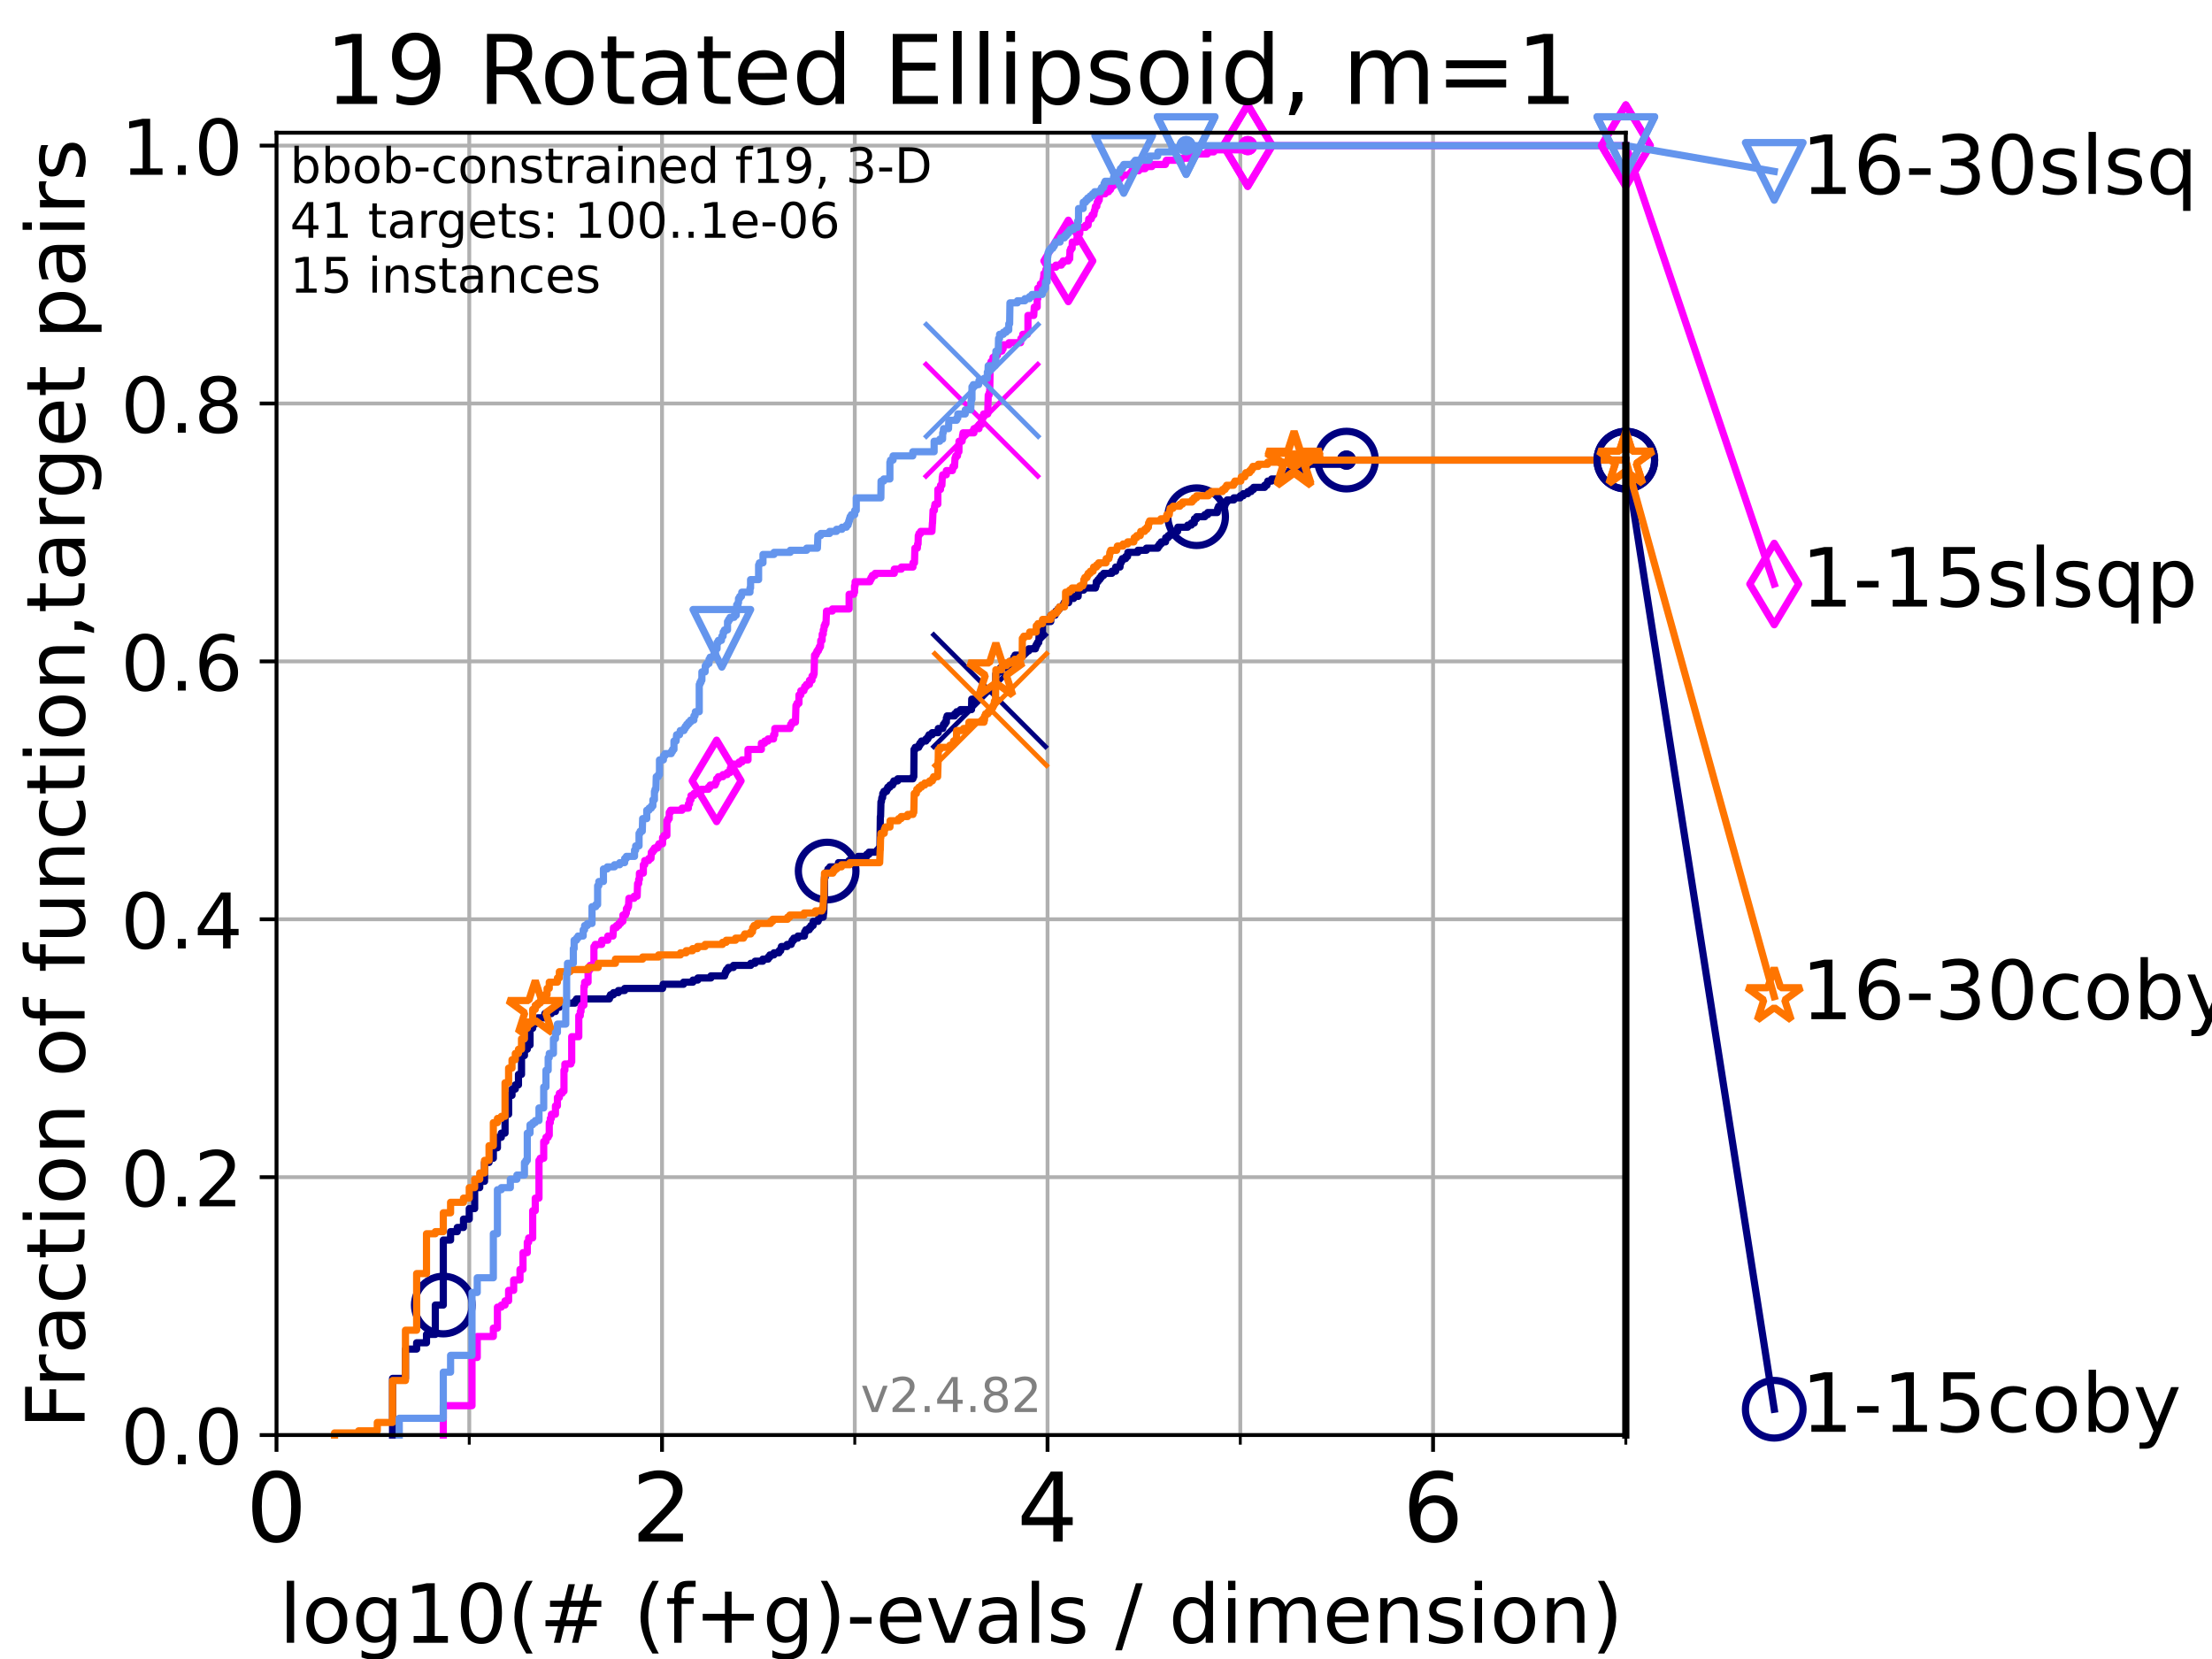 <?xml version="1.0" encoding="utf-8" standalone="no"?>
<!DOCTYPE svg PUBLIC "-//W3C//DTD SVG 1.1//EN"
  "http://www.w3.org/Graphics/SVG/1.1/DTD/svg11.dtd">
<!-- Created with matplotlib (https://matplotlib.org/) -->
<svg height="345.6pt" version="1.1" viewBox="0 0 460.8 345.6" width="460.8pt" xmlns="http://www.w3.org/2000/svg" xmlns:xlink="http://www.w3.org/1999/xlink">
 <defs>
  <style type="text/css">*{stroke-linecap:butt;stroke-linejoin:round;}</style>
 </defs>
 <g id="figure_1">
  <g id="patch_1">
   <path d="M 0 345.6 
L 460.8 345.6 
L 460.8 0 
L 0 0 
z
" style="fill:#ffffff;"/>
  </g>
  <g id="axes_1">
   <g id="patch_2">
    <path d="M 57.6 298.944 
L 338.688 298.944 
L 338.688 27.648 
L 57.6 27.648 
z
" style="fill:#ffffff;"/>
   </g>
   <g id="matplotlib.axis_1">
    <g id="xtick_1">
     <g id="line2d_1">
      <path clip-path="url(#pbe89ad2427)" d="M 57.6 298.944 
L 57.6 27.648 
" style="fill:none;stroke:#b0b0b0;stroke-linecap:square;stroke-width:0.8;"/>
     </g>
     <g id="line2d_2">
      <defs>
       <path d="M 0 0 
L 0 3.5 
" id="m9532fe3fca" style="stroke:#000000;stroke-width:0.8;"/>
      </defs>
      <g>
       <use style="stroke:#000000;stroke-width:0.8;" x="57.6" xlink:href="#m9532fe3fca" y="298.944"/>
      </g>
     </g>
     <g id="text_1">
      <!-- 0 -->
      <g transform="translate(51.237 321.141)scale(0.2 -0.2)">
       <defs>
        <path d="M 31.781 66.406 
Q 24.172 66.406 20.328 58.906 
Q 16.5 51.422 16.5 36.375 
Q 16.5 21.391 20.328 13.891 
Q 24.172 6.391 31.781 6.391 
Q 39.453 6.391 43.281 13.891 
Q 47.125 21.391 47.125 36.375 
Q 47.125 51.422 43.281 58.906 
Q 39.453 66.406 31.781 66.406 
z
M 31.781 74.219 
Q 44.047 74.219 50.516 64.516 
Q 56.984 54.828 56.984 36.375 
Q 56.984 17.969 50.516 8.266 
Q 44.047 -1.422 31.781 -1.422 
Q 19.531 -1.422 13.062 8.266 
Q 6.594 17.969 6.594 36.375 
Q 6.594 54.828 13.062 64.516 
Q 19.531 74.219 31.781 74.219 
z
" id="DejaVuSans-48"/>
       </defs>
       <use xlink:href="#DejaVuSans-48"/>
      </g>
     </g>
    </g>
    <g id="xtick_2">
     <g id="line2d_3">
      <path clip-path="url(#pbe89ad2427)" d="M 137.911 298.944 
L 137.911 27.648 
" style="fill:none;stroke:#b0b0b0;stroke-linecap:square;stroke-width:0.8;"/>
     </g>
     <g id="line2d_4">
      <g>
       <use style="stroke:#000000;stroke-width:0.8;" x="137.911" xlink:href="#m9532fe3fca" y="298.944"/>
      </g>
     </g>
     <g id="text_2">
      <!-- 2 -->
      <g transform="translate(131.548 321.141)scale(0.2 -0.2)">
       <defs>
        <path d="M 19.188 8.297 
L 53.609 8.297 
L 53.609 0 
L 7.328 0 
L 7.328 8.297 
Q 12.938 14.109 22.625 23.891 
Q 32.328 33.688 34.812 36.531 
Q 39.547 41.844 41.422 45.531 
Q 43.312 49.219 43.312 52.781 
Q 43.312 58.594 39.234 62.25 
Q 35.156 65.922 28.609 65.922 
Q 23.969 65.922 18.812 64.312 
Q 13.672 62.703 7.812 59.422 
L 7.812 69.391 
Q 13.766 71.781 18.938 73 
Q 24.125 74.219 28.422 74.219 
Q 39.75 74.219 46.484 68.547 
Q 53.219 62.891 53.219 53.422 
Q 53.219 48.922 51.531 44.891 
Q 49.859 40.875 45.406 35.406 
Q 44.188 33.984 37.641 27.219 
Q 31.109 20.453 19.188 8.297 
z
" id="DejaVuSans-50"/>
       </defs>
       <use xlink:href="#DejaVuSans-50"/>
      </g>
     </g>
    </g>
    <g id="xtick_3">
     <g id="line2d_5">
      <path clip-path="url(#pbe89ad2427)" d="M 218.222 298.944 
L 218.222 27.648 
" style="fill:none;stroke:#b0b0b0;stroke-linecap:square;stroke-width:0.8;"/>
     </g>
     <g id="line2d_6">
      <g>
       <use style="stroke:#000000;stroke-width:0.8;" x="218.222" xlink:href="#m9532fe3fca" y="298.944"/>
      </g>
     </g>
     <g id="text_3">
      <!-- 4 -->
      <g transform="translate(211.859 321.141)scale(0.2 -0.2)">
       <defs>
        <path d="M 37.797 64.312 
L 12.891 25.391 
L 37.797 25.391 
z
M 35.203 72.906 
L 47.609 72.906 
L 47.609 25.391 
L 58.016 25.391 
L 58.016 17.188 
L 47.609 17.188 
L 47.609 0 
L 37.797 0 
L 37.797 17.188 
L 4.891 17.188 
L 4.891 26.703 
z
" id="DejaVuSans-52"/>
       </defs>
       <use xlink:href="#DejaVuSans-52"/>
      </g>
     </g>
    </g>
    <g id="xtick_4">
     <g id="line2d_7">
      <path clip-path="url(#pbe89ad2427)" d="M 298.533 298.944 
L 298.533 27.648 
" style="fill:none;stroke:#b0b0b0;stroke-linecap:square;stroke-width:0.8;"/>
     </g>
     <g id="line2d_8">
      <g>
       <use style="stroke:#000000;stroke-width:0.8;" x="298.533" xlink:href="#m9532fe3fca" y="298.944"/>
      </g>
     </g>
     <g id="text_4">
      <!-- 6 -->
      <g transform="translate(292.17 321.141)scale(0.2 -0.2)">
       <defs>
        <path d="M 33.016 40.375 
Q 26.375 40.375 22.484 35.828 
Q 18.609 31.297 18.609 23.391 
Q 18.609 15.531 22.484 10.953 
Q 26.375 6.391 33.016 6.391 
Q 39.656 6.391 43.531 10.953 
Q 47.406 15.531 47.406 23.391 
Q 47.406 31.297 43.531 35.828 
Q 39.656 40.375 33.016 40.375 
z
M 52.594 71.297 
L 52.594 62.312 
Q 48.875 64.062 45.094 64.984 
Q 41.312 65.922 37.594 65.922 
Q 27.828 65.922 22.672 59.328 
Q 17.531 52.734 16.797 39.406 
Q 19.672 43.656 24.016 45.922 
Q 28.375 48.188 33.594 48.188 
Q 44.578 48.188 50.953 41.516 
Q 57.328 34.859 57.328 23.391 
Q 57.328 12.156 50.688 5.359 
Q 44.047 -1.422 33.016 -1.422 
Q 20.359 -1.422 13.672 8.266 
Q 6.984 17.969 6.984 36.375 
Q 6.984 53.656 15.188 63.938 
Q 23.391 74.219 37.203 74.219 
Q 40.922 74.219 44.703 73.484 
Q 48.484 72.75 52.594 71.297 
z
" id="DejaVuSans-54"/>
       </defs>
       <use xlink:href="#DejaVuSans-54"/>
      </g>
     </g>
    </g>
    <g id="xtick_5">
     <g id="line2d_9">
      <path clip-path="url(#pbe89ad2427)" d="M 97.755 298.944 
L 97.755 27.648 
" style="fill:none;stroke:#b0b0b0;stroke-linecap:square;stroke-width:0.8;"/>
     </g>
     <g id="line2d_10">
      <defs>
       <path d="M 0 0 
L 0 2 
" id="m3a534e5694" style="stroke:#000000;stroke-width:0.6;"/>
      </defs>
      <g>
       <use style="stroke:#000000;stroke-width:0.6;" x="97.755" xlink:href="#m3a534e5694" y="298.944"/>
      </g>
     </g>
    </g>
    <g id="xtick_6">
     <g id="line2d_11">
      <path clip-path="url(#pbe89ad2427)" d="M 178.066 298.944 
L 178.066 27.648 
" style="fill:none;stroke:#b0b0b0;stroke-linecap:square;stroke-width:0.8;"/>
     </g>
     <g id="line2d_12">
      <g>
       <use style="stroke:#000000;stroke-width:0.6;" x="178.066" xlink:href="#m3a534e5694" y="298.944"/>
      </g>
     </g>
    </g>
    <g id="xtick_7">
     <g id="line2d_13">
      <path clip-path="url(#pbe89ad2427)" d="M 258.377 298.944 
L 258.377 27.648 
" style="fill:none;stroke:#b0b0b0;stroke-linecap:square;stroke-width:0.8;"/>
     </g>
     <g id="line2d_14">
      <g>
       <use style="stroke:#000000;stroke-width:0.6;" x="258.377" xlink:href="#m3a534e5694" y="298.944"/>
      </g>
     </g>
    </g>
    <g id="xtick_8">
     <g id="line2d_15">
      <path clip-path="url(#pbe89ad2427)" d="M 338.688 298.944 
L 338.688 27.648 
" style="fill:none;stroke:#b0b0b0;stroke-linecap:square;stroke-width:0.8;"/>
     </g>
     <g id="line2d_16">
      <g>
       <use style="stroke:#000000;stroke-width:0.6;" x="338.688" xlink:href="#m3a534e5694" y="298.944"/>
      </g>
     </g>
    </g>
    <g id="text_5">
     <!-- log10(# (f+g)-evals / dimension) -->
     <g transform="translate(58.145 342.218)scale(0.17 -0.17)">
      <defs>
       <path d="M 9.422 75.984 
L 18.406 75.984 
L 18.406 0 
L 9.422 0 
z
" id="DejaVuSans-108"/>
       <path d="M 30.609 48.391 
Q 23.391 48.391 19.188 42.75 
Q 14.984 37.109 14.984 27.297 
Q 14.984 17.484 19.156 11.844 
Q 23.344 6.203 30.609 6.203 
Q 37.797 6.203 41.984 11.859 
Q 46.188 17.531 46.188 27.297 
Q 46.188 37.016 41.984 42.703 
Q 37.797 48.391 30.609 48.391 
z
M 30.609 56 
Q 42.328 56 49.016 48.375 
Q 55.719 40.766 55.719 27.297 
Q 55.719 13.875 49.016 6.219 
Q 42.328 -1.422 30.609 -1.422 
Q 18.844 -1.422 12.172 6.219 
Q 5.516 13.875 5.516 27.297 
Q 5.516 40.766 12.172 48.375 
Q 18.844 56 30.609 56 
z
" id="DejaVuSans-111"/>
       <path d="M 45.406 27.984 
Q 45.406 37.75 41.375 43.109 
Q 37.359 48.484 30.078 48.484 
Q 22.859 48.484 18.828 43.109 
Q 14.797 37.75 14.797 27.984 
Q 14.797 18.266 18.828 12.891 
Q 22.859 7.516 30.078 7.516 
Q 37.359 7.516 41.375 12.891 
Q 45.406 18.266 45.406 27.984 
z
M 54.391 6.781 
Q 54.391 -7.172 48.188 -13.984 
Q 42 -20.797 29.203 -20.797 
Q 24.469 -20.797 20.266 -20.094 
Q 16.062 -19.391 12.109 -17.922 
L 12.109 -9.188 
Q 16.062 -11.328 19.922 -12.344 
Q 23.781 -13.375 27.781 -13.375 
Q 36.625 -13.375 41.016 -8.766 
Q 45.406 -4.156 45.406 5.172 
L 45.406 9.625 
Q 42.625 4.781 38.281 2.391 
Q 33.938 0 27.875 0 
Q 17.828 0 11.672 7.656 
Q 5.516 15.328 5.516 27.984 
Q 5.516 40.672 11.672 48.328 
Q 17.828 56 27.875 56 
Q 33.938 56 38.281 53.609 
Q 42.625 51.219 45.406 46.391 
L 45.406 54.688 
L 54.391 54.688 
z
" id="DejaVuSans-103"/>
       <path d="M 12.406 8.297 
L 28.516 8.297 
L 28.516 63.922 
L 10.984 60.406 
L 10.984 69.391 
L 28.422 72.906 
L 38.281 72.906 
L 38.281 8.297 
L 54.391 8.297 
L 54.391 0 
L 12.406 0 
z
" id="DejaVuSans-49"/>
       <path d="M 31 75.875 
Q 24.469 64.656 21.281 53.656 
Q 18.109 42.672 18.109 31.391 
Q 18.109 20.125 21.312 9.062 
Q 24.516 -2 31 -13.188 
L 23.188 -13.188 
Q 15.875 -1.703 12.234 9.375 
Q 8.594 20.453 8.594 31.391 
Q 8.594 42.281 12.203 53.312 
Q 15.828 64.359 23.188 75.875 
z
" id="DejaVuSans-40"/>
       <path d="M 51.125 44 
L 36.922 44 
L 32.812 27.688 
L 47.125 27.688 
z
M 43.797 71.781 
L 38.719 51.516 
L 52.984 51.516 
L 58.109 71.781 
L 65.922 71.781 
L 60.891 51.516 
L 76.125 51.516 
L 76.125 44 
L 58.984 44 
L 54.984 27.688 
L 70.516 27.688 
L 70.516 20.219 
L 53.078 20.219 
L 48 0 
L 40.188 0 
L 45.219 20.219 
L 30.906 20.219 
L 25.875 0 
L 18.016 0 
L 23.094 20.219 
L 7.719 20.219 
L 7.719 27.688 
L 24.906 27.688 
L 29 44 
L 13.281 44 
L 13.281 51.516 
L 30.906 51.516 
L 35.891 71.781 
z
" id="DejaVuSans-35"/>
       <path id="DejaVuSans-32"/>
       <path d="M 37.109 75.984 
L 37.109 68.5 
L 28.516 68.5 
Q 23.688 68.5 21.797 66.547 
Q 19.922 64.594 19.922 59.516 
L 19.922 54.688 
L 34.719 54.688 
L 34.719 47.703 
L 19.922 47.703 
L 19.922 0 
L 10.891 0 
L 10.891 47.703 
L 2.297 47.703 
L 2.297 54.688 
L 10.891 54.688 
L 10.891 58.5 
Q 10.891 67.625 15.141 71.797 
Q 19.391 75.984 28.609 75.984 
z
" id="DejaVuSans-102"/>
       <path d="M 46 62.703 
L 46 35.5 
L 73.188 35.5 
L 73.188 27.203 
L 46 27.203 
L 46 0 
L 37.797 0 
L 37.797 27.203 
L 10.594 27.203 
L 10.594 35.5 
L 37.797 35.5 
L 37.797 62.703 
z
" id="DejaVuSans-43"/>
       <path d="M 8.016 75.875 
L 15.828 75.875 
Q 23.141 64.359 26.781 53.312 
Q 30.422 42.281 30.422 31.391 
Q 30.422 20.453 26.781 9.375 
Q 23.141 -1.703 15.828 -13.188 
L 8.016 -13.188 
Q 14.5 -2 17.703 9.062 
Q 20.906 20.125 20.906 31.391 
Q 20.906 42.672 17.703 53.656 
Q 14.5 64.656 8.016 75.875 
z
" id="DejaVuSans-41"/>
       <path d="M 4.891 31.391 
L 31.203 31.391 
L 31.203 23.391 
L 4.891 23.391 
z
" id="DejaVuSans-45"/>
       <path d="M 56.203 29.594 
L 56.203 25.203 
L 14.891 25.203 
Q 15.484 15.922 20.484 11.062 
Q 25.484 6.203 34.422 6.203 
Q 39.594 6.203 44.453 7.469 
Q 49.312 8.734 54.109 11.281 
L 54.109 2.781 
Q 49.266 0.734 44.188 -0.344 
Q 39.109 -1.422 33.891 -1.422 
Q 20.797 -1.422 13.156 6.188 
Q 5.516 13.812 5.516 26.812 
Q 5.516 40.234 12.766 48.109 
Q 20.016 56 32.328 56 
Q 43.359 56 49.781 48.891 
Q 56.203 41.797 56.203 29.594 
z
M 47.219 32.234 
Q 47.125 39.594 43.094 43.984 
Q 39.062 48.391 32.422 48.391 
Q 24.906 48.391 20.391 44.141 
Q 15.875 39.891 15.188 32.172 
z
" id="DejaVuSans-101"/>
       <path d="M 2.984 54.688 
L 12.5 54.688 
L 29.594 8.797 
L 46.688 54.688 
L 56.203 54.688 
L 35.688 0 
L 23.484 0 
z
" id="DejaVuSans-118"/>
       <path d="M 34.281 27.484 
Q 23.391 27.484 19.188 25 
Q 14.984 22.516 14.984 16.5 
Q 14.984 11.719 18.141 8.906 
Q 21.297 6.109 26.703 6.109 
Q 34.188 6.109 38.703 11.406 
Q 43.219 16.703 43.219 25.484 
L 43.219 27.484 
z
M 52.203 31.203 
L 52.203 0 
L 43.219 0 
L 43.219 8.297 
Q 40.141 3.328 35.547 0.953 
Q 30.953 -1.422 24.312 -1.422 
Q 15.922 -1.422 10.953 3.297 
Q 6 8.016 6 15.922 
Q 6 25.141 12.172 29.828 
Q 18.359 34.516 30.609 34.516 
L 43.219 34.516 
L 43.219 35.406 
Q 43.219 41.609 39.141 45 
Q 35.062 48.391 27.688 48.391 
Q 23 48.391 18.547 47.266 
Q 14.109 46.141 10.016 43.891 
L 10.016 52.203 
Q 14.938 54.109 19.578 55.047 
Q 24.219 56 28.609 56 
Q 40.484 56 46.344 49.844 
Q 52.203 43.703 52.203 31.203 
z
" id="DejaVuSans-97"/>
       <path d="M 44.281 53.078 
L 44.281 44.578 
Q 40.484 46.531 36.375 47.5 
Q 32.281 48.484 27.875 48.484 
Q 21.188 48.484 17.844 46.438 
Q 14.5 44.391 14.5 40.281 
Q 14.5 37.156 16.891 35.375 
Q 19.281 33.594 26.516 31.984 
L 29.594 31.297 
Q 39.156 29.25 43.188 25.516 
Q 47.219 21.781 47.219 15.094 
Q 47.219 7.469 41.188 3.016 
Q 35.156 -1.422 24.609 -1.422 
Q 20.219 -1.422 15.453 -0.562 
Q 10.688 0.297 5.422 2 
L 5.422 11.281 
Q 10.406 8.688 15.234 7.391 
Q 20.062 6.109 24.812 6.109 
Q 31.156 6.109 34.562 8.281 
Q 37.984 10.453 37.984 14.406 
Q 37.984 18.062 35.516 20.016 
Q 33.062 21.969 24.703 23.781 
L 21.578 24.516 
Q 13.234 26.266 9.516 29.906 
Q 5.812 33.547 5.812 39.891 
Q 5.812 47.609 11.281 51.797 
Q 16.75 56 26.812 56 
Q 31.781 56 36.172 55.266 
Q 40.578 54.547 44.281 53.078 
z
" id="DejaVuSans-115"/>
       <path d="M 25.391 72.906 
L 33.688 72.906 
L 8.297 -9.281 
L 0 -9.281 
z
" id="DejaVuSans-47"/>
       <path d="M 45.406 46.391 
L 45.406 75.984 
L 54.391 75.984 
L 54.391 0 
L 45.406 0 
L 45.406 8.203 
Q 42.578 3.328 38.25 0.953 
Q 33.938 -1.422 27.875 -1.422 
Q 17.969 -1.422 11.734 6.484 
Q 5.516 14.406 5.516 27.297 
Q 5.516 40.188 11.734 48.094 
Q 17.969 56 27.875 56 
Q 33.938 56 38.25 53.625 
Q 42.578 51.266 45.406 46.391 
z
M 14.797 27.297 
Q 14.797 17.391 18.875 11.75 
Q 22.953 6.109 30.078 6.109 
Q 37.203 6.109 41.297 11.75 
Q 45.406 17.391 45.406 27.297 
Q 45.406 37.203 41.297 42.844 
Q 37.203 48.484 30.078 48.484 
Q 22.953 48.484 18.875 42.844 
Q 14.797 37.203 14.797 27.297 
z
" id="DejaVuSans-100"/>
       <path d="M 9.422 54.688 
L 18.406 54.688 
L 18.406 0 
L 9.422 0 
z
M 9.422 75.984 
L 18.406 75.984 
L 18.406 64.594 
L 9.422 64.594 
z
" id="DejaVuSans-105"/>
       <path d="M 52 44.188 
Q 55.375 50.25 60.062 53.125 
Q 64.75 56 71.094 56 
Q 79.641 56 84.281 50.016 
Q 88.922 44.047 88.922 33.016 
L 88.922 0 
L 79.891 0 
L 79.891 32.719 
Q 79.891 40.578 77.094 44.375 
Q 74.312 48.188 68.609 48.188 
Q 61.625 48.188 57.562 43.547 
Q 53.516 38.922 53.516 30.906 
L 53.516 0 
L 44.484 0 
L 44.484 32.719 
Q 44.484 40.625 41.703 44.406 
Q 38.922 48.188 33.109 48.188 
Q 26.219 48.188 22.156 43.531 
Q 18.109 38.875 18.109 30.906 
L 18.109 0 
L 9.078 0 
L 9.078 54.688 
L 18.109 54.688 
L 18.109 46.188 
Q 21.188 51.219 25.484 53.609 
Q 29.781 56 35.688 56 
Q 41.656 56 45.828 52.969 
Q 50 49.953 52 44.188 
z
" id="DejaVuSans-109"/>
       <path d="M 54.891 33.016 
L 54.891 0 
L 45.906 0 
L 45.906 32.719 
Q 45.906 40.484 42.875 44.328 
Q 39.844 48.188 33.797 48.188 
Q 26.516 48.188 22.312 43.547 
Q 18.109 38.922 18.109 30.906 
L 18.109 0 
L 9.078 0 
L 9.078 54.688 
L 18.109 54.688 
L 18.109 46.188 
Q 21.344 51.125 25.703 53.562 
Q 30.078 56 35.797 56 
Q 45.219 56 50.047 50.172 
Q 54.891 44.344 54.891 33.016 
z
" id="DejaVuSans-110"/>
      </defs>
      <use xlink:href="#DejaVuSans-108"/>
      <use x="27.783" xlink:href="#DejaVuSans-111"/>
      <use x="88.965" xlink:href="#DejaVuSans-103"/>
      <use x="152.441" xlink:href="#DejaVuSans-49"/>
      <use x="216.064" xlink:href="#DejaVuSans-48"/>
      <use x="279.688" xlink:href="#DejaVuSans-40"/>
      <use x="318.701" xlink:href="#DejaVuSans-35"/>
      <use x="402.49" xlink:href="#DejaVuSans-32"/>
      <use x="434.277" xlink:href="#DejaVuSans-40"/>
      <use x="473.291" xlink:href="#DejaVuSans-102"/>
      <use x="508.496" xlink:href="#DejaVuSans-43"/>
      <use x="592.285" xlink:href="#DejaVuSans-103"/>
      <use x="655.762" xlink:href="#DejaVuSans-41"/>
      <use x="694.775" xlink:href="#DejaVuSans-45"/>
      <use x="730.859" xlink:href="#DejaVuSans-101"/>
      <use x="792.383" xlink:href="#DejaVuSans-118"/>
      <use x="851.562" xlink:href="#DejaVuSans-97"/>
      <use x="912.842" xlink:href="#DejaVuSans-108"/>
      <use x="940.625" xlink:href="#DejaVuSans-115"/>
      <use x="992.725" xlink:href="#DejaVuSans-32"/>
      <use x="1024.512" xlink:href="#DejaVuSans-47"/>
      <use x="1058.203" xlink:href="#DejaVuSans-32"/>
      <use x="1089.99" xlink:href="#DejaVuSans-100"/>
      <use x="1153.467" xlink:href="#DejaVuSans-105"/>
      <use x="1181.25" xlink:href="#DejaVuSans-109"/>
      <use x="1278.662" xlink:href="#DejaVuSans-101"/>
      <use x="1340.186" xlink:href="#DejaVuSans-110"/>
      <use x="1403.564" xlink:href="#DejaVuSans-115"/>
      <use x="1455.664" xlink:href="#DejaVuSans-105"/>
      <use x="1483.447" xlink:href="#DejaVuSans-111"/>
      <use x="1544.629" xlink:href="#DejaVuSans-110"/>
      <use x="1608.008" xlink:href="#DejaVuSans-41"/>
     </g>
    </g>
   </g>
   <g id="matplotlib.axis_2">
    <g id="ytick_1">
     <g id="line2d_17">
      <path clip-path="url(#pbe89ad2427)" d="M 57.6 298.944 
L 338.688 298.944 
" style="fill:none;stroke:#b0b0b0;stroke-linecap:square;stroke-width:0.8;"/>
     </g>
     <g id="line2d_18">
      <defs>
       <path d="M 0 0 
L -3.5 0 
" id="m7a74b3a794" style="stroke:#000000;stroke-width:0.8;"/>
      </defs>
      <g>
       <use style="stroke:#000000;stroke-width:0.8;" x="57.6" xlink:href="#m7a74b3a794" y="298.944"/>
      </g>
     </g>
     <g id="text_6">
      <!-- 0.0 -->
      <g transform="translate(25.155 305.023)scale(0.16 -0.16)">
       <defs>
        <path d="M 10.688 12.406 
L 21 12.406 
L 21 0 
L 10.688 0 
z
" id="DejaVuSans-46"/>
       </defs>
       <use xlink:href="#DejaVuSans-48"/>
       <use x="63.623" xlink:href="#DejaVuSans-46"/>
       <use x="95.41" xlink:href="#DejaVuSans-48"/>
      </g>
     </g>
    </g>
    <g id="ytick_2">
     <g id="line2d_19">
      <path clip-path="url(#pbe89ad2427)" d="M 57.6 245.222 
L 338.688 245.222 
" style="fill:none;stroke:#b0b0b0;stroke-linecap:square;stroke-width:0.8;"/>
     </g>
     <g id="line2d_20">
      <g>
       <use style="stroke:#000000;stroke-width:0.8;" x="57.6" xlink:href="#m7a74b3a794" y="245.222"/>
      </g>
     </g>
     <g id="text_7">
      <!-- 0.2 -->
      <g transform="translate(25.155 251.301)scale(0.16 -0.16)">
       <use xlink:href="#DejaVuSans-48"/>
       <use x="63.623" xlink:href="#DejaVuSans-46"/>
       <use x="95.41" xlink:href="#DejaVuSans-50"/>
      </g>
     </g>
    </g>
    <g id="ytick_3">
     <g id="line2d_21">
      <path clip-path="url(#pbe89ad2427)" d="M 57.6 191.5 
L 338.688 191.5 
" style="fill:none;stroke:#b0b0b0;stroke-linecap:square;stroke-width:0.8;"/>
     </g>
     <g id="line2d_22">
      <g>
       <use style="stroke:#000000;stroke-width:0.8;" x="57.6" xlink:href="#m7a74b3a794" y="191.5"/>
      </g>
     </g>
     <g id="text_8">
      <!-- 0.4 -->
      <g transform="translate(25.155 197.579)scale(0.16 -0.16)">
       <use xlink:href="#DejaVuSans-48"/>
       <use x="63.623" xlink:href="#DejaVuSans-46"/>
       <use x="95.41" xlink:href="#DejaVuSans-52"/>
      </g>
     </g>
    </g>
    <g id="ytick_4">
     <g id="line2d_23">
      <path clip-path="url(#pbe89ad2427)" d="M 57.6 137.778 
L 338.688 137.778 
" style="fill:none;stroke:#b0b0b0;stroke-linecap:square;stroke-width:0.8;"/>
     </g>
     <g id="line2d_24">
      <g>
       <use style="stroke:#000000;stroke-width:0.8;" x="57.6" xlink:href="#m7a74b3a794" y="137.778"/>
      </g>
     </g>
     <g id="text_9">
      <!-- 0.6 -->
      <g transform="translate(25.155 143.857)scale(0.16 -0.16)">
       <use xlink:href="#DejaVuSans-48"/>
       <use x="63.623" xlink:href="#DejaVuSans-46"/>
       <use x="95.41" xlink:href="#DejaVuSans-54"/>
      </g>
     </g>
    </g>
    <g id="ytick_5">
     <g id="line2d_25">
      <path clip-path="url(#pbe89ad2427)" d="M 57.6 84.056 
L 338.688 84.056 
" style="fill:none;stroke:#b0b0b0;stroke-linecap:square;stroke-width:0.8;"/>
     </g>
     <g id="line2d_26">
      <g>
       <use style="stroke:#000000;stroke-width:0.8;" x="57.6" xlink:href="#m7a74b3a794" y="84.056"/>
      </g>
     </g>
     <g id="text_10">
      <!-- 0.8 -->
      <g transform="translate(25.155 90.135)scale(0.16 -0.16)">
       <defs>
        <path d="M 31.781 34.625 
Q 24.75 34.625 20.719 30.859 
Q 16.703 27.094 16.703 20.516 
Q 16.703 13.922 20.719 10.156 
Q 24.75 6.391 31.781 6.391 
Q 38.812 6.391 42.859 10.172 
Q 46.922 13.969 46.922 20.516 
Q 46.922 27.094 42.891 30.859 
Q 38.875 34.625 31.781 34.625 
z
M 21.922 38.812 
Q 15.578 40.375 12.031 44.719 
Q 8.5 49.078 8.5 55.328 
Q 8.5 64.062 14.719 69.141 
Q 20.953 74.219 31.781 74.219 
Q 42.672 74.219 48.875 69.141 
Q 55.078 64.062 55.078 55.328 
Q 55.078 49.078 51.531 44.719 
Q 48 40.375 41.703 38.812 
Q 48.828 37.156 52.797 32.312 
Q 56.781 27.484 56.781 20.516 
Q 56.781 9.906 50.312 4.234 
Q 43.844 -1.422 31.781 -1.422 
Q 19.734 -1.422 13.25 4.234 
Q 6.781 9.906 6.781 20.516 
Q 6.781 27.484 10.781 32.312 
Q 14.797 37.156 21.922 38.812 
z
M 18.312 54.391 
Q 18.312 48.734 21.844 45.562 
Q 25.391 42.391 31.781 42.391 
Q 38.141 42.391 41.719 45.562 
Q 45.312 48.734 45.312 54.391 
Q 45.312 60.062 41.719 63.234 
Q 38.141 66.406 31.781 66.406 
Q 25.391 66.406 21.844 63.234 
Q 18.312 60.062 18.312 54.391 
z
" id="DejaVuSans-56"/>
       </defs>
       <use xlink:href="#DejaVuSans-48"/>
       <use x="63.623" xlink:href="#DejaVuSans-46"/>
       <use x="95.41" xlink:href="#DejaVuSans-56"/>
      </g>
     </g>
    </g>
    <g id="ytick_6">
     <g id="line2d_27">
      <path clip-path="url(#pbe89ad2427)" d="M 57.6 30.334 
L 338.688 30.334 
" style="fill:none;stroke:#b0b0b0;stroke-linecap:square;stroke-width:0.8;"/>
     </g>
     <g id="line2d_28">
      <g>
       <use style="stroke:#000000;stroke-width:0.8;" x="57.6" xlink:href="#m7a74b3a794" y="30.334"/>
      </g>
     </g>
     <g id="text_11">
      <!-- 1.0 -->
      <g transform="translate(25.155 36.413)scale(0.16 -0.16)">
       <use xlink:href="#DejaVuSans-49"/>
       <use x="63.623" xlink:href="#DejaVuSans-46"/>
       <use x="95.41" xlink:href="#DejaVuSans-48"/>
      </g>
     </g>
    </g>
    <g id="text_12">
     <!-- Fraction of function,target pairs -->
     <g transform="translate(17.62 297.681)rotate(-90)scale(0.17 -0.17)">
      <defs>
       <path d="M 9.812 72.906 
L 51.703 72.906 
L 51.703 64.594 
L 19.672 64.594 
L 19.672 43.109 
L 48.578 43.109 
L 48.578 34.812 
L 19.672 34.812 
L 19.672 0 
L 9.812 0 
z
" id="DejaVuSans-70"/>
       <path d="M 41.109 46.297 
Q 39.594 47.172 37.812 47.578 
Q 36.031 48 33.891 48 
Q 26.266 48 22.188 43.047 
Q 18.109 38.094 18.109 28.812 
L 18.109 0 
L 9.078 0 
L 9.078 54.688 
L 18.109 54.688 
L 18.109 46.188 
Q 20.953 51.172 25.484 53.578 
Q 30.031 56 36.531 56 
Q 37.453 56 38.578 55.875 
Q 39.703 55.766 41.062 55.516 
z
" id="DejaVuSans-114"/>
       <path d="M 48.781 52.594 
L 48.781 44.188 
Q 44.969 46.297 41.141 47.344 
Q 37.312 48.391 33.406 48.391 
Q 24.656 48.391 19.812 42.844 
Q 14.984 37.312 14.984 27.297 
Q 14.984 17.281 19.812 11.734 
Q 24.656 6.203 33.406 6.203 
Q 37.312 6.203 41.141 7.25 
Q 44.969 8.297 48.781 10.406 
L 48.781 2.094 
Q 45.016 0.344 40.984 -0.531 
Q 36.969 -1.422 32.422 -1.422 
Q 20.062 -1.422 12.781 6.344 
Q 5.516 14.109 5.516 27.297 
Q 5.516 40.672 12.859 48.328 
Q 20.219 56 33.016 56 
Q 37.156 56 41.109 55.141 
Q 45.062 54.297 48.781 52.594 
z
" id="DejaVuSans-99"/>
       <path d="M 18.312 70.219 
L 18.312 54.688 
L 36.812 54.688 
L 36.812 47.703 
L 18.312 47.703 
L 18.312 18.016 
Q 18.312 11.328 20.141 9.422 
Q 21.969 7.516 27.594 7.516 
L 36.812 7.516 
L 36.812 0 
L 27.594 0 
Q 17.188 0 13.234 3.875 
Q 9.281 7.766 9.281 18.016 
L 9.281 47.703 
L 2.688 47.703 
L 2.688 54.688 
L 9.281 54.688 
L 9.281 70.219 
z
" id="DejaVuSans-116"/>
       <path d="M 8.5 21.578 
L 8.5 54.688 
L 17.484 54.688 
L 17.484 21.922 
Q 17.484 14.156 20.5 10.266 
Q 23.531 6.391 29.594 6.391 
Q 36.859 6.391 41.078 11.031 
Q 45.312 15.672 45.312 23.688 
L 45.312 54.688 
L 54.297 54.688 
L 54.297 0 
L 45.312 0 
L 45.312 8.406 
Q 42.047 3.422 37.719 1 
Q 33.406 -1.422 27.688 -1.422 
Q 18.266 -1.422 13.375 4.438 
Q 8.5 10.297 8.5 21.578 
z
M 31.109 56 
z
" id="DejaVuSans-117"/>
       <path d="M 11.719 12.406 
L 22.016 12.406 
L 22.016 4 
L 14.016 -11.625 
L 7.719 -11.625 
L 11.719 4 
z
" id="DejaVuSans-44"/>
       <path d="M 18.109 8.203 
L 18.109 -20.797 
L 9.078 -20.797 
L 9.078 54.688 
L 18.109 54.688 
L 18.109 46.391 
Q 20.953 51.266 25.266 53.625 
Q 29.594 56 35.594 56 
Q 45.562 56 51.781 48.094 
Q 58.016 40.188 58.016 27.297 
Q 58.016 14.406 51.781 6.484 
Q 45.562 -1.422 35.594 -1.422 
Q 29.594 -1.422 25.266 0.953 
Q 20.953 3.328 18.109 8.203 
z
M 48.688 27.297 
Q 48.688 37.203 44.609 42.844 
Q 40.531 48.484 33.406 48.484 
Q 26.266 48.484 22.188 42.844 
Q 18.109 37.203 18.109 27.297 
Q 18.109 17.391 22.188 11.75 
Q 26.266 6.109 33.406 6.109 
Q 40.531 6.109 44.609 11.75 
Q 48.688 17.391 48.688 27.297 
z
" id="DejaVuSans-112"/>
      </defs>
      <use xlink:href="#DejaVuSans-70"/>
      <use x="50.27" xlink:href="#DejaVuSans-114"/>
      <use x="91.383" xlink:href="#DejaVuSans-97"/>
      <use x="152.662" xlink:href="#DejaVuSans-99"/>
      <use x="207.643" xlink:href="#DejaVuSans-116"/>
      <use x="246.852" xlink:href="#DejaVuSans-105"/>
      <use x="274.635" xlink:href="#DejaVuSans-111"/>
      <use x="335.816" xlink:href="#DejaVuSans-110"/>
      <use x="399.195" xlink:href="#DejaVuSans-32"/>
      <use x="430.982" xlink:href="#DejaVuSans-111"/>
      <use x="492.164" xlink:href="#DejaVuSans-102"/>
      <use x="527.369" xlink:href="#DejaVuSans-32"/>
      <use x="559.156" xlink:href="#DejaVuSans-102"/>
      <use x="594.361" xlink:href="#DejaVuSans-117"/>
      <use x="657.74" xlink:href="#DejaVuSans-110"/>
      <use x="721.119" xlink:href="#DejaVuSans-99"/>
      <use x="776.1" xlink:href="#DejaVuSans-116"/>
      <use x="815.309" xlink:href="#DejaVuSans-105"/>
      <use x="843.092" xlink:href="#DejaVuSans-111"/>
      <use x="904.273" xlink:href="#DejaVuSans-110"/>
      <use x="967.652" xlink:href="#DejaVuSans-44"/>
      <use x="999.439" xlink:href="#DejaVuSans-116"/>
      <use x="1038.648" xlink:href="#DejaVuSans-97"/>
      <use x="1099.928" xlink:href="#DejaVuSans-114"/>
      <use x="1139.291" xlink:href="#DejaVuSans-103"/>
      <use x="1202.768" xlink:href="#DejaVuSans-101"/>
      <use x="1264.291" xlink:href="#DejaVuSans-116"/>
      <use x="1303.5" xlink:href="#DejaVuSans-32"/>
      <use x="1335.287" xlink:href="#DejaVuSans-112"/>
      <use x="1398.764" xlink:href="#DejaVuSans-97"/>
      <use x="1460.043" xlink:href="#DejaVuSans-105"/>
      <use x="1487.826" xlink:href="#DejaVuSans-114"/>
      <use x="1528.939" xlink:href="#DejaVuSans-115"/>
     </g>
    </g>
   </g>
   <g id="line2d_29">
    <defs>
     <path d="M 0 1.5 
C 0.398 1.5 0.779 1.342 1.061 1.061 
C 1.342 0.779 1.5 0.398 1.5 0 
C 1.5 -0.398 1.342 -0.779 1.061 -1.061 
C 0.779 -1.342 0.398 -1.5 0 -1.5 
C -0.398 -1.5 -0.779 -1.342 -1.061 -1.061 
C -1.342 -0.779 -1.5 -0.398 -1.5 0 
C -1.5 0.398 -1.342 0.779 -1.061 1.061 
C -0.779 1.342 -0.398 1.5 0 1.5 
z
" id="m7c0ff2aeb8" style="stroke:#000080;"/>
    </defs>
    <g>
     <use style="fill:#000080;stroke:#000080;" x="280.497" xlink:href="#m7c0ff2aeb8" y="95.849"/>
     <use style="fill:#000080;stroke:#000080;" x="280.497" xlink:href="#m7c0ff2aeb8" y="95.849"/>
    </g>
   </g>
   <g id="line2d_30">
    <path d="M 81.776 298.944 
L 81.776 287.151 
L 84.464 287.151 
L 84.464 281.037 
L 86.793 281.037 
L 86.793 279.726 
L 88.847 279.726 
L 88.847 277.979 
L 90.684 277.979 
L 90.684 271.865 
L 92.347 271.865 
L 92.347 258.325 
L 93.864 258.325 
L 93.864 256.578 
L 95.26 256.578 
L 95.26 255.704 
L 96.552 255.704 
L 96.552 253.957 
L 97.755 253.957 
L 97.755 251.773 
L 98.881 251.773 
L 98.881 247.406 
L 99.938 247.406 
L 99.938 246.096 
L 100.935 246.096 
L 100.935 242.165 
L 101.878 242.165 
L 101.878 241.291 
L 102.772 241.291 
L 102.772 239.107 
L 103.623 239.107 
L 103.623 236.924 
L 104.435 236.924 
L 104.435 236.05 
L 105.21 236.05 
L 105.21 232.119 
L 105.952 232.119 
L 105.952 228.188 
L 106.664 228.188 
L 106.664 226.878 
L 107.348 226.878 
L 107.348 226.004 
L 108.006 226.004 
L 108.006 223.821 
L 108.64 223.821 
L 108.64 219.89 
L 109.252 219.89 
L 109.252 218.579 
L 109.843 218.579 
L 109.843 217.706 
L 110.415 217.706 
L 110.415 214.212 
L 110.969 214.212 
L 110.969 213.338 
L 111.506 213.338 
L 111.506 212.901 
L 112.026 212.901 
L 112.026 212.028 
L 113.501 212.028 
L 113.501 211.154 
L 114.86 211.154 
L 114.86 210.718 
L 115.711 210.718 
L 115.711 209.844 
L 116.523 209.844 
L 116.523 209.407 
L 117.298 209.407 
L 117.298 208.971 
L 119.768 208.971 
L 119.768 208.534 
L 120.094 208.534 
L 120.094 208.097 
L 126.948 208.097 
L 126.948 207.66 
L 127.165 207.66 
L 127.165 207.224 
L 127.799 207.224 
L 127.799 206.787 
L 128.808 206.787 
L 128.808 206.35 
L 130.128 206.35 
L 130.128 205.913 
L 138.027 205.913 
L 138.027 205.476 
L 138.142 205.476 
L 138.142 205.04 
L 142.397 205.04 
L 142.397 204.603 
L 144.351 204.603 
L 144.351 204.166 
L 145.365 204.166 
L 145.365 203.729 
L 148.097 203.729 
L 148.097 203.293 
L 150.96 203.293 
L 150.96 202.856 
L 151.124 202.856 
L 151.124 202.419 
L 151.341 202.419 
L 151.341 201.982 
L 151.714 201.982 
L 151.714 201.546 
L 152.786 201.546 
L 152.786 201.109 
L 156.398 201.109 
L 156.398 200.672 
L 157.301 200.672 
L 157.301 200.235 
L 158.907 200.235 
L 158.907 199.799 
L 160.022 199.799 
L 160.022 199.362 
L 160.378 199.362 
L 160.378 198.925 
L 161.223 198.925 
L 161.223 198.488 
L 162.289 198.488 
L 162.289 198.052 
L 162.631 198.052 
L 162.631 197.615 
L 162.771 197.615 
L 162.771 197.178 
L 163.959 197.178 
L 163.959 196.741 
L 164.825 196.741 
L 164.825 196.304 
L 165.022 196.304 
L 165.022 195.868 
L 165.363 195.868 
L 165.363 195.431 
L 166.209 195.431 
L 166.209 194.994 
L 167.577 194.994 
L 167.619 194.121 
L 167.871 194.121 
L 167.871 193.684 
L 168.587 193.684 
L 168.587 193.247 
L 168.924 193.247 
L 168.924 192.81 
L 169.389 192.81 
L 169.389 191.937 
L 170.428 191.937 
L 170.428 191.5 
L 170.643 191.5 
L 170.643 191.063 
L 171.485 191.063 
L 171.57 190.19 
L 171.604 190.19 
L 171.704 186.696 
L 171.755 186.696 
L 171.755 182.765 
L 171.904 182.765 
L 171.954 181.891 
L 172.313 181.891 
L 172.313 181.454 
L 172.49 181.454 
L 172.49 181.018 
L 172.886 181.018 
L 172.886 180.581 
L 174.641 180.581 
L 174.669 179.707 
L 176.857 179.707 
L 176.857 179.271 
L 177.505 179.271 
L 177.505 178.834 
L 178.756 178.834 
L 178.756 178.397 
L 180.559 178.397 
L 180.559 177.96 
L 181.026 177.96 
L 181.026 177.524 
L 182.735 177.524 
L 182.735 177.087 
L 183.096 177.087 
L 183.096 176.65 
L 183.304 176.65 
L 183.39 170.099 
L 183.441 170.099 
L 183.518 167.041 
L 183.611 167.041 
L 183.704 166.168 
L 183.863 166.168 
L 183.897 165.294 
L 184.136 165.294 
L 184.136 164.857 
L 184.702 164.857 
L 184.702 164.421 
L 184.931 164.421 
L 184.931 163.984 
L 185.38 163.984 
L 185.38 163.547 
L 185.951 163.547 
L 185.951 163.11 
L 186.194 163.11 
L 186.194 162.674 
L 187.013 162.674 
L 187.013 162.237 
L 190.175 162.237 
L 190.175 161.8 
L 190.362 161.8 
L 190.408 156.122 
L 190.653 156.122 
L 190.653 155.685 
L 191.388 155.685 
L 191.388 155.249 
L 191.636 155.249 
L 191.636 154.812 
L 191.964 154.812 
L 191.964 154.375 
L 192.882 154.375 
L 192.882 153.938 
L 193.28 153.938 
L 193.28 153.502 
L 193.527 153.502 
L 193.527 153.065 
L 194.18 153.065 
L 194.18 152.628 
L 195.457 152.628 
L 195.457 151.755 
L 196.404 151.755 
L 196.404 151.318 
L 196.542 151.318 
L 196.542 150.881 
L 196.865 150.881 
L 196.865 150.444 
L 197.144 150.444 
L 197.144 149.571 
L 197.295 149.571 
L 197.295 149.134 
L 198.873 149.134 
L 198.873 148.697 
L 199.297 148.697 
L 199.297 148.26 
L 200.081 148.26 
L 200.081 147.824 
L 202.386 147.824 
L 202.429 145.64 
L 203.712 145.64 
L 203.762 144.766 
L 204.147 144.766 
L 204.147 144.33 
L 204.534 144.33 
L 204.534 143.893 
L 206.216 143.893 
L 206.216 143.456 
L 206.596 143.456 
L 206.596 143.019 
L 207.129 143.019 
L 207.129 142.582 
L 207.433 142.582 
L 207.437 140.399 
L 207.757 140.399 
L 207.757 139.962 
L 208.423 139.962 
L 208.423 139.088 
L 209.857 139.088 
L 209.944 138.215 
L 210.382 138.215 
L 210.382 137.778 
L 211.069 137.778 
L 211.069 137.341 
L 211.197 137.341 
L 211.197 136.905 
L 211.458 136.905 
L 211.458 136.468 
L 213.261 136.468 
L 213.261 136.031 
L 213.699 136.031 
L 213.699 135.594 
L 214.311 135.594 
L 214.311 135.157 
L 215.705 135.157 
L 215.705 134.721 
L 215.867 134.721 
L 215.867 134.284 
L 216.104 134.284 
L 216.104 133.847 
L 216.393 133.847 
L 216.474 132.1 
L 216.966 132.1 
L 216.966 131.663 
L 217.163 131.663 
L 217.163 129.48 
L 218.892 129.48 
L 218.894 128.169 
L 219.793 128.169 
L 219.793 127.732 
L 219.961 127.732 
L 219.961 127.296 
L 220.379 127.296 
L 220.379 126.859 
L 220.759 126.859 
L 220.759 126.422 
L 221.458 126.422 
L 221.458 125.985 
L 221.671 125.985 
L 221.671 125.549 
L 222.625 125.549 
L 222.728 124.675 
L 223.662 124.675 
L 223.662 124.238 
L 224.6 124.238 
L 224.667 122.928 
L 225.749 122.928 
L 225.749 122.491 
L 228.204 122.491 
L 228.204 122.055 
L 228.353 122.055 
L 228.375 121.181 
L 228.741 121.181 
L 228.741 120.744 
L 229.106 120.744 
L 229.106 120.307 
L 229.428 120.307 
L 229.428 119.871 
L 229.918 119.871 
L 229.918 119.434 
L 231.632 119.434 
L 231.632 118.997 
L 232.414 118.997 
L 232.414 118.124 
L 233.315 118.124 
L 233.396 117.25 
L 233.549 117.25 
L 233.549 116.813 
L 233.796 116.813 
L 233.796 116.377 
L 234.491 116.377 
L 234.491 115.94 
L 234.889 115.94 
L 234.956 115.066 
L 237.047 115.066 
L 237.047 114.63 
L 238.817 114.63 
L 238.817 114.193 
L 241.22 114.193 
L 241.22 113.756 
L 241.516 113.756 
L 241.516 113.319 
L 241.905 113.319 
L 241.905 112.883 
L 242.808 112.883 
L 242.832 112.009 
L 243.353 112.009 
L 243.353 111.572 
L 243.842 111.572 
L 243.842 111.135 
L 244.71 111.135 
L 244.71 110.699 
L 245.315 110.699 
L 245.36 109.825 
L 247.423 109.825 
L 247.423 109.388 
L 248.183 109.388 
L 248.183 108.952 
L 248.792 108.952 
L 248.816 108.078 
L 249.28 108.078 
L 249.28 107.641 
L 250.987 107.641 
L 250.987 107.205 
L 251.598 107.205 
L 251.598 106.768 
L 253.587 106.768 
L 253.668 105.894 
L 253.851 105.894 
L 253.851 105.458 
L 255.153 105.458 
L 255.153 105.021 
L 255.306 105.021 
L 255.306 104.584 
L 255.626 104.584 
L 255.626 104.147 
L 257.024 104.147 
L 257.024 103.71 
L 258.375 103.71 
L 258.375 103.274 
L 258.999 103.274 
L 258.999 102.837 
L 259.945 102.837 
L 259.945 102.4 
L 260.64 102.4 
L 260.64 101.963 
L 261.143 101.963 
L 261.143 101.527 
L 263.446 101.527 
L 263.446 101.09 
L 263.93 101.09 
L 263.93 100.653 
L 264.1 100.653 
L 264.1 100.216 
L 264.902 100.216 
L 264.902 99.78 
L 267.039 99.78 
L 267.039 99.343 
L 268.295 99.343 
L 268.308 98.469 
L 268.629 98.469 
L 268.629 98.033 
L 271.076 98.033 
L 271.076 97.596 
L 271.909 97.596 
L 271.909 97.159 
L 272.419 97.159 
L 272.419 96.722 
L 279.23 96.722 
L 279.23 96.285 
L 280.497 96.285 
L 280.497 95.849 
L 338.688 95.849 
L 338.688 95.849 
" style="fill:none;stroke:#000080;stroke-linecap:square;stroke-width:1.5;"/>
   </g>
   <g id="line2d_31">
    <defs>
     <path d="M 0 6 
C 1.591 6 3.117 5.368 4.243 4.243 
C 5.368 3.117 6 1.591 6 0 
C 6 -1.591 5.368 -3.117 4.243 -4.243 
C 3.117 -5.368 1.591 -6 0 -6 
C -1.591 -6 -3.117 -5.368 -4.243 -4.243 
C -5.368 -3.117 -6 -1.591 -6 0 
C -6 1.591 -5.368 3.117 -4.243 4.243 
C -3.117 5.368 -1.591 6 0 6 
z
" id="me9697b3039" style="stroke:#000080;stroke-width:1.5;"/>
    </defs>
    <g>
     <use style="fill-opacity:0;stroke:#000080;stroke-width:1.5;" x="92.347" xlink:href="#me9697b3039" y="271.865"/>
     <use style="fill-opacity:0;stroke:#000080;stroke-width:1.5;" x="172.313" xlink:href="#me9697b3039" y="181.454"/>
     <use style="fill-opacity:0;stroke:#000080;stroke-width:1.5;" x="249.28" xlink:href="#me9697b3039" y="107.641"/>
     <use style="fill-opacity:0;stroke:#000080;stroke-width:1.5;" x="280.497" xlink:href="#me9697b3039" y="95.849"/>
     <use style="fill-opacity:0;stroke:#000080;stroke-width:1.5;" x="338.688" xlink:href="#me9697b3039" y="95.849"/>
    </g>
   </g>
   <g id="line2d_32">
    <path style="fill:none;stroke:#000080;stroke-linecap:square;stroke-width:1.5;"/>
    <g/>
   </g>
   <g id="line2d_33">
    <path clip-path="url(#pbe89ad2427)" d="M 206.151 143.893 
" style="fill:none;stroke:#000080;stroke-linecap:square;stroke-width:1.5;"/>
    <defs>
     <path d="M -12 12 
L 12 -12 
M -12 -12 
L 12 12 
" id="mf6563a7ac2" style="stroke:#000080;"/>
    </defs>
    <g clip-path="url(#pbe89ad2427)">
     <use style="fill:#000080;stroke:#000080;" x="206.151" xlink:href="#mf6563a7ac2" y="143.893"/>
    </g>
   </g>
   <g id="line2d_34">
    <defs>
     <path d="M 0 1.5 
C 0.398 1.5 0.779 1.342 1.061 1.061 
C 1.342 0.779 1.5 0.398 1.5 0 
C 1.5 -0.398 1.342 -0.779 1.061 -1.061 
C 0.779 -1.342 0.398 -1.5 0 -1.5 
C -0.398 -1.5 -0.779 -1.342 -1.061 -1.061 
C -1.342 -0.779 -1.5 -0.398 -1.5 0 
C -1.5 0.398 -1.342 0.779 -1.061 1.061 
C -0.779 1.342 -0.398 1.5 0 1.5 
z
" id="mc5256a774e" style="stroke:#ff00ff;"/>
    </defs>
    <g>
     <use style="fill:#ff00ff;stroke:#ff00ff;" x="259.93" xlink:href="#mc5256a774e" y="30.334"/>
     <use style="fill:#ff00ff;stroke:#ff00ff;" x="259.93" xlink:href="#mc5256a774e" y="30.334"/>
    </g>
   </g>
   <g id="line2d_35">
    <path d="M 92.347 298.944 
L 92.347 292.829 
L 98.327 292.829 
L 98.327 282.784 
L 99.418 282.784 
L 99.418 278.416 
L 102.772 278.416 
L 102.772 276.669 
L 103.623 276.669 
L 103.623 272.301 
L 104.435 272.301 
L 104.435 271.865 
L 105.21 271.865 
L 105.21 270.991 
L 105.952 270.991 
L 105.952 268.807 
L 107.009 268.807 
L 107.009 266.623 
L 108.326 266.623 
L 108.326 264.44 
L 108.949 264.44 
L 108.949 260.946 
L 109.843 260.946 
L 109.843 258.762 
L 110.132 258.762 
L 110.132 257.888 
L 110.969 257.888 
L 110.969 252.21 
L 111.506 252.21 
L 111.506 249.59 
L 112.281 249.59 
L 112.281 241.728 
L 112.532 241.728 
L 112.532 241.291 
L 113.264 241.291 
L 113.264 237.797 
L 113.735 237.797 
L 113.735 236.924 
L 114.194 236.924 
L 114.194 236.487 
L 114.419 236.487 
L 114.419 233.866 
L 114.641 233.866 
L 114.641 232.993 
L 114.86 232.993 
L 114.86 232.119 
L 115.711 232.119 
L 115.711 230.372 
L 116.122 230.372 
L 116.122 228.625 
L 116.523 228.625 
L 116.523 227.751 
L 117.107 227.751 
L 117.107 227.315 
L 117.486 227.315 
L 117.486 222.947 
L 117.673 222.947 
L 117.673 221.637 
L 118.925 221.637 
L 118.925 221.2 
L 119.097 221.2 
L 119.097 215.959 
L 120.572 215.959 
L 120.572 211.591 
L 120.883 211.591 
L 120.883 210.718 
L 121.037 210.718 
L 121.037 209.844 
L 121.189 209.844 
L 121.189 209.407 
L 121.638 209.407 
L 121.638 205.476 
L 121.785 205.476 
L 121.785 204.603 
L 122.503 204.603 
L 122.503 202.419 
L 122.643 202.419 
L 122.643 201.982 
L 122.92 201.982 
L 122.92 201.109 
L 123.594 201.109 
L 123.594 200.672 
L 123.725 200.672 
L 123.725 197.178 
L 123.985 197.178 
L 123.985 196.741 
L 125.352 196.741 
L 125.352 195.868 
L 126.618 195.868 
L 126.618 194.994 
L 127.695 194.994 
L 127.799 193.247 
L 128.411 193.247 
L 128.411 192.81 
L 128.905 192.81 
L 128.905 192.374 
L 129.291 192.374 
L 129.291 191.937 
L 129.761 191.937 
L 129.761 190.627 
L 130.309 190.627 
L 130.309 190.19 
L 130.488 190.19 
L 130.488 189.316 
L 130.752 189.316 
L 130.752 188.879 
L 130.927 188.879 
L 131.013 187.132 
L 132.101 187.132 
L 132.101 186.696 
L 132.738 186.696 
L 132.816 184.075 
L 133.048 184.075 
L 133.048 183.202 
L 133.201 183.202 
L 133.201 181.891 
L 134.019 181.891 
L 134.019 180.144 
L 134.308 180.144 
L 134.308 179.271 
L 135.145 179.271 
L 135.145 178.834 
L 135.615 178.834 
L 135.682 177.524 
L 136.009 177.524 
L 136.009 177.087 
L 136.33 177.087 
L 136.33 176.65 
L 137.016 176.65 
L 137.016 176.213 
L 137.259 176.213 
L 137.259 175.777 
L 138.027 175.777 
L 138.027 174.466 
L 138.313 174.466 
L 138.313 174.029 
L 138.927 174.029 
L 138.927 170.972 
L 139.145 170.972 
L 139.145 170.535 
L 139.414 170.535 
L 139.414 169.225 
L 139.678 169.225 
L 139.678 168.788 
L 142.079 168.788 
L 142.079 168.352 
L 143.401 168.352 
L 143.401 167.478 
L 143.654 167.478 
L 143.654 166.604 
L 143.944 166.604 
L 143.944 165.731 
L 144.55 165.731 
L 144.55 165.294 
L 145.403 165.294 
L 145.403 164.857 
L 146.107 164.857 
L 146.107 164.421 
L 147.57 164.421 
L 147.57 163.984 
L 147.934 163.984 
L 147.934 163.547 
L 148.982 163.547 
L 148.982 163.11 
L 149.196 163.11 
L 149.287 162.237 
L 149.647 162.237 
L 149.647 161.8 
L 150.599 161.8 
L 150.599 161.363 
L 151.502 161.363 
L 151.502 160.927 
L 152.13 160.927 
L 152.13 160.053 
L 152.258 160.053 
L 152.36 159.179 
L 153.96 159.179 
L 153.96 158.743 
L 154.574 158.743 
L 154.574 158.306 
L 155.825 158.306 
L 155.825 156.122 
L 158.608 156.122 
L 158.608 154.812 
L 159.304 154.812 
L 159.304 154.375 
L 159.989 154.375 
L 159.989 153.938 
L 161.146 153.938 
L 161.146 153.065 
L 161.405 153.065 
L 161.405 151.755 
L 164.575 151.755 
L 164.575 151.318 
L 164.713 151.318 
L 164.713 150.881 
L 164.986 150.881 
L 164.986 150.444 
L 165.709 150.444 
L 165.815 146.95 
L 166.025 146.95 
L 166.025 146.513 
L 166.437 146.513 
L 166.437 144.766 
L 166.829 144.766 
L 166.829 143.893 
L 167.471 143.893 
L 167.471 143.456 
L 167.63 143.456 
L 167.63 143.019 
L 167.986 143.019 
L 167.986 142.582 
L 168.627 142.582 
L 168.627 141.709 
L 169.158 141.709 
L 169.158 140.835 
L 169.475 140.835 
L 169.475 140.399 
L 169.598 140.399 
L 169.683 136.468 
L 169.99 136.468 
L 169.99 136.031 
L 170.192 136.031 
L 170.192 135.594 
L 170.491 135.594 
L 170.491 135.157 
L 170.687 135.157 
L 170.687 134.721 
L 170.925 134.721 
L 170.978 133.41 
L 171.264 133.41 
L 171.281 132.1 
L 171.502 132.1 
L 171.502 131.227 
L 171.637 131.227 
L 171.688 130.353 
L 171.871 130.353 
L 171.871 129.916 
L 172.069 129.916 
L 172.175 127.296 
L 173.395 127.296 
L 173.395 126.859 
L 176.888 126.859 
L 176.888 123.802 
L 177.868 123.802 
L 177.868 123.365 
L 178.02 123.365 
L 178.02 122.055 
L 178.136 122.055 
L 178.136 121.181 
L 181.231 121.181 
L 181.231 120.744 
L 181.458 120.744 
L 181.458 120.307 
L 181.705 120.307 
L 181.705 119.871 
L 182.308 119.871 
L 182.308 119.434 
L 186.295 119.434 
L 186.295 118.56 
L 187.769 118.56 
L 187.769 118.124 
L 190.186 118.124 
L 190.186 117.25 
L 190.505 117.25 
L 190.588 114.193 
L 191.102 114.193 
L 191.151 113.319 
L 191.253 113.319 
L 191.293 111.572 
L 191.44 111.572 
L 191.44 111.135 
L 191.79 111.135 
L 191.79 110.699 
L 194.143 110.699 
L 194.238 108.952 
L 194.265 108.952 
L 194.371 106.331 
L 194.649 106.331 
L 194.683 105.458 
L 194.765 105.458 
L 194.765 105.021 
L 195.368 105.021 
L 195.373 101.963 
L 195.926 101.963 
L 195.926 101.09 
L 196.214 101.09 
L 196.298 99.343 
L 196.382 99.343 
L 196.382 98.906 
L 197.14 98.906 
L 197.144 98.033 
L 198.407 98.033 
L 198.407 97.596 
L 198.526 97.596 
L 198.526 97.159 
L 198.854 97.159 
L 198.945 95.412 
L 199.096 95.412 
L 199.096 94.975 
L 199.458 94.975 
L 199.541 94.102 
L 199.762 94.102 
L 199.78 91.918 
L 200.419 91.918 
L 200.526 90.608 
L 200.614 90.608 
L 200.614 90.171 
L 202.886 90.171 
L 202.888 89.297 
L 203.94 89.297 
L 203.983 88.424 
L 204.512 88.424 
L 204.512 87.55 
L 204.649 87.55 
L 204.715 86.677 
L 204.893 86.677 
L 204.893 86.24 
L 205.761 86.24 
L 205.865 82.309 
L 206.047 82.309 
L 206.047 81.872 
L 206.172 81.872 
L 206.283 75.758 
L 206.455 75.758 
L 206.455 75.321 
L 206.858 75.321 
L 206.858 74.447 
L 207.355 74.447 
L 207.355 74.011 
L 207.797 74.011 
L 207.835 73.137 
L 208.734 73.137 
L 208.734 72.7 
L 208.965 72.7 
L 208.965 71.827 
L 210.19 71.827 
L 210.19 71.39 
L 212.611 71.39 
L 212.675 70.516 
L 213.012 70.516 
L 213.059 69.643 
L 214.019 69.643 
L 214.019 69.206 
L 214.14 69.206 
L 214.14 65.712 
L 215.349 65.712 
L 215.457 63.965 
L 216.066 63.965 
L 216.066 62.218 
L 216.185 62.218 
L 216.192 60.034 
L 216.716 60.034 
L 216.719 59.161 
L 217.217 59.161 
L 217.261 58.287 
L 217.339 58.287 
L 217.44 57.413 
L 217.459 57.413 
L 217.459 56.977 
L 217.828 56.977 
L 217.887 56.103 
L 218.832 56.103 
L 218.832 55.666 
L 219.961 55.666 
L 219.961 55.23 
L 221.108 55.23 
L 221.108 54.793 
L 221.453 54.793 
L 221.453 54.356 
L 222.554 54.356 
L 222.554 53.919 
L 222.837 53.919 
L 222.893 52.172 
L 223.055 52.172 
L 223.055 51.736 
L 223.343 51.736 
L 223.371 50.425 
L 224.31 50.425 
L 224.348 49.552 
L 224.534 49.552 
L 224.534 49.115 
L 224.684 49.115 
L 224.684 48.678 
L 224.934 48.678 
L 224.98 47.368 
L 226.123 47.368 
L 226.123 46.931 
L 226.667 46.931 
L 226.751 46.058 
L 226.804 46.058 
L 226.804 45.621 
L 227.323 45.621 
L 227.323 45.184 
L 227.506 45.184 
L 227.506 44.747 
L 227.872 44.747 
L 227.976 43.874 
L 228.071 43.874 
L 228.182 43 
L 228.483 43 
L 228.559 42.127 
L 228.762 42.127 
L 228.762 41.69 
L 228.992 41.69 
L 229.078 40.38 
L 230.23 40.38 
L 230.23 39.943 
L 230.944 39.943 
L 230.944 39.506 
L 231.337 39.506 
L 231.337 39.069 
L 231.561 39.069 
L 231.561 38.633 
L 232.075 38.633 
L 232.075 38.196 
L 232.635 38.196 
L 232.635 37.759 
L 232.905 37.759 
L 232.905 37.322 
L 233.354 37.322 
L 233.354 36.886 
L 233.71 36.886 
L 233.71 36.449 
L 235.445 36.449 
L 235.445 36.012 
L 235.772 36.012 
L 235.772 35.575 
L 237.225 35.575 
L 237.225 35.139 
L 238.552 35.139 
L 238.552 34.702 
L 239.965 34.702 
L 239.965 34.265 
L 242.772 34.265 
L 242.772 33.828 
L 242.964 33.828 
L 242.964 33.391 
L 246.141 33.391 
L 246.141 32.955 
L 247.523 32.955 
L 247.523 32.518 
L 248.997 32.518 
L 248.997 32.081 
L 251.509 32.081 
L 251.509 31.644 
L 252.857 31.644 
L 252.857 31.208 
L 258.588 31.208 
L 258.588 30.771 
L 259.93 30.771 
L 259.93 30.334 
L 338.688 30.334 
L 338.688 30.334 
" style="fill:none;stroke:#ff00ff;stroke-linecap:square;stroke-width:1.5;"/>
   </g>
   <g id="line2d_36">
    <defs>
     <path d="M -0 8.485 
L 5.091 0 
L 0 -8.485 
L -5.091 -0 
z
" id="m549dff18ce" style="stroke:#ff00ff;stroke-linejoin:miter;stroke-width:1.5;"/>
    </defs>
    <g>
     <use style="fill-opacity:0;stroke:#ff00ff;stroke-linejoin:miter;stroke-width:1.5;" x="149.287" xlink:href="#m549dff18ce" y="162.674"/>
     <use style="fill-opacity:0;stroke:#ff00ff;stroke-linejoin:miter;stroke-width:1.5;" x="222.554" xlink:href="#m549dff18ce" y="54.356"/>
     <use style="fill-opacity:0;stroke:#ff00ff;stroke-linejoin:miter;stroke-width:1.5;" x="259.93" xlink:href="#m549dff18ce" y="30.334"/>
     <use style="fill-opacity:0;stroke:#ff00ff;stroke-linejoin:miter;stroke-width:1.5;" x="259.93" xlink:href="#m549dff18ce" y="30.334"/>
     <use style="fill-opacity:0;stroke:#ff00ff;stroke-linejoin:miter;stroke-width:1.5;" x="338.688" xlink:href="#m549dff18ce" y="30.334"/>
    </g>
   </g>
   <g id="line2d_37">
    <path style="fill:none;stroke:#ff00ff;stroke-linecap:square;stroke-width:1.5;"/>
    <g/>
   </g>
   <g id="line2d_38">
    <path clip-path="url(#pbe89ad2427)" d="M 204.546 87.55 
" style="fill:none;stroke:#ff00ff;stroke-linecap:square;stroke-width:1.5;"/>
    <defs>
     <path d="M -12 12 
L 12 -12 
M -12 -12 
L 12 12 
" id="mc3141c575d" style="stroke:#ff00ff;"/>
    </defs>
    <g clip-path="url(#pbe89ad2427)">
     <use style="fill:#ff00ff;stroke:#ff00ff;" x="204.546" xlink:href="#mc3141c575d" y="87.55"/>
    </g>
   </g>
   <g id="line2d_39">
    <defs>
     <path d="M 0 1.5 
C 0.398 1.5 0.779 1.342 1.061 1.061 
C 1.342 0.779 1.5 0.398 1.5 0 
C 1.5 -0.398 1.342 -0.779 1.061 -1.061 
C 0.779 -1.342 0.398 -1.5 0 -1.5 
C -0.398 -1.5 -0.779 -1.342 -1.061 -1.061 
C -1.342 -0.779 -1.5 -0.398 -1.5 0 
C -1.5 0.398 -1.342 0.779 -1.061 1.061 
C -0.779 1.342 -0.398 1.5 0 1.5 
z
" id="m87d07b5240" style="stroke:#ff7500;"/>
    </defs>
    <g>
     <use style="fill:#ff7500;stroke:#ff7500;" x="269.581" xlink:href="#m87d07b5240" y="95.849"/>
     <use style="fill:#ff7500;stroke:#ff7500;" x="269.581" xlink:href="#m87d07b5240" y="95.849"/>
    </g>
   </g>
   <g id="line2d_40">
    <path d="M 69.688 298.944 
L 69.688 298.507 
L 74.705 298.507 
L 74.705 298.07 
L 78.596 298.07 
L 78.596 296.323 
L 81.776 296.323 
L 81.776 287.588 
L 84.464 287.588 
L 84.464 277.106 
L 86.793 277.106 
L 86.793 265.313 
L 88.847 265.313 
L 88.847 257.015 
L 90.684 257.015 
L 90.684 256.578 
L 92.347 256.578 
L 92.347 252.647 
L 93.864 252.647 
L 93.864 250.463 
L 96.552 250.463 
L 96.552 249.59 
L 97.755 249.59 
L 97.755 247.406 
L 98.881 247.406 
L 98.881 245.659 
L 99.938 245.659 
L 99.938 244.348 
L 100.935 244.348 
L 100.935 241.728 
L 101.878 241.728 
L 101.878 238.671 
L 102.772 238.671 
L 102.772 233.866 
L 103.623 233.866 
L 103.623 232.993 
L 104.435 232.993 
L 104.435 232.556 
L 105.21 232.556 
L 105.21 225.568 
L 105.952 225.568 
L 105.952 222.51 
L 106.664 222.51 
L 106.664 220.763 
L 107.348 220.763 
L 107.348 219.453 
L 108.006 219.453 
L 108.006 218.579 
L 108.64 218.579 
L 108.64 216.396 
L 109.252 216.396 
L 109.252 214.212 
L 109.843 214.212 
L 109.843 212.901 
L 110.969 212.901 
L 110.969 210.281 
L 111.506 210.281 
L 111.506 209.407 
L 112.026 209.407 
L 112.026 208.971 
L 112.532 208.971 
L 112.532 208.534 
L 113.023 208.534 
L 113.023 208.097 
L 113.501 208.097 
L 113.501 207.224 
L 113.966 207.224 
L 113.966 205.913 
L 114.419 205.913 
L 114.419 204.603 
L 116.122 204.603 
L 116.122 203.729 
L 116.523 203.729 
L 116.523 202.419 
L 118.752 202.419 
L 118.752 201.982 
L 122.503 201.982 
L 122.503 201.546 
L 124.62 201.546 
L 124.62 200.672 
L 128.21 200.672 
L 128.21 199.799 
L 133.873 199.799 
L 133.873 199.362 
L 137.199 199.362 
L 137.199 198.925 
L 141.756 198.925 
L 141.756 198.488 
L 142.928 198.488 
L 142.928 198.052 
L 144.27 198.052 
L 144.27 197.615 
L 145.289 197.615 
L 145.289 197.178 
L 146.889 197.178 
L 146.889 196.741 
L 150.514 196.741 
L 150.514 196.304 
L 151.287 196.304 
L 151.287 195.868 
L 153.227 195.868 
L 153.227 195.431 
L 154.885 195.431 
L 154.885 194.994 
L 155.146 194.994 
L 155.146 194.557 
L 156.398 194.557 
L 156.398 194.121 
L 156.757 194.121 
L 156.796 193.247 
L 157.07 193.247 
L 157.07 192.81 
L 157.754 192.81 
L 157.754 192.374 
L 160.538 192.374 
L 160.538 191.937 
L 160.977 191.937 
L 160.977 191.5 
L 164.063 191.5 
L 164.063 191.063 
L 164.524 191.063 
L 164.524 190.627 
L 167.513 190.627 
L 167.513 190.19 
L 169.86 190.19 
L 169.86 189.753 
L 171.212 189.753 
L 171.212 189.316 
L 171.434 189.316 
L 171.536 187.132 
L 171.62 187.132 
L 171.688 183.202 
L 171.738 183.202 
L 171.755 181.891 
L 173.501 181.891 
L 173.501 181.454 
L 173.815 181.454 
L 173.815 181.018 
L 174.312 181.018 
L 174.312 180.581 
L 175.307 180.581 
L 175.307 180.144 
L 177.043 180.144 
L 177.043 179.707 
L 183.252 179.707 
L 183.356 177.087 
L 183.382 177.087 
L 183.441 174.466 
L 183.501 174.466 
L 183.518 173.593 
L 184.202 173.593 
L 184.235 172.719 
L 184.413 172.719 
L 184.413 172.282 
L 185.395 172.282 
L 185.418 170.972 
L 187.193 170.972 
L 187.193 170.535 
L 187.729 170.535 
L 187.729 170.099 
L 189.084 170.099 
L 189.084 169.662 
L 190.192 169.662 
L 190.192 169.225 
L 190.362 169.225 
L 190.448 165.294 
L 190.894 165.294 
L 190.983 164.421 
L 191.421 164.421 
L 191.421 163.984 
L 191.953 163.984 
L 191.953 163.547 
L 192.647 163.547 
L 192.647 163.11 
L 193.66 163.11 
L 193.66 162.674 
L 194.235 162.674 
L 194.235 162.237 
L 194.482 162.237 
L 194.482 161.8 
L 195.327 161.8 
L 195.431 158.306 
L 195.448 158.306 
L 195.478 156.122 
L 195.834 156.122 
L 195.834 155.685 
L 197.865 155.685 
L 197.865 155.249 
L 198.51 155.249 
L 198.51 154.812 
L 198.639 154.812 
L 198.639 154.375 
L 199.108 154.375 
L 199.108 153.938 
L 199.255 153.938 
L 199.276 152.191 
L 200.72 152.191 
L 200.72 151.755 
L 201.677 151.755 
L 201.677 151.318 
L 201.814 151.318 
L 201.847 150.444 
L 204.984 150.444 
L 204.984 150.007 
L 205.097 150.007 
L 205.111 149.134 
L 205.305 149.134 
L 205.305 148.697 
L 205.824 148.697 
L 205.824 148.26 
L 206.253 148.26 
L 206.253 147.824 
L 206.611 147.824 
L 206.611 147.387 
L 206.855 147.387 
L 206.855 146.95 
L 207.063 146.95 
L 207.151 146.077 
L 207.387 146.077 
L 207.454 139.525 
L 208.646 139.525 
L 208.756 138.652 
L 209.713 138.652 
L 209.713 138.215 
L 210.25 138.215 
L 210.25 137.778 
L 211.355 137.778 
L 211.355 137.341 
L 212.41 137.341 
L 212.41 136.905 
L 212.952 136.905 
L 212.971 132.974 
L 213.264 132.974 
L 213.264 132.537 
L 214.359 132.537 
L 214.359 132.1 
L 214.507 132.1 
L 214.507 131.663 
L 215.858 131.663 
L 215.874 130.353 
L 216.219 130.353 
L 216.219 129.916 
L 217.178 129.916 
L 217.178 129.043 
L 218.879 129.043 
L 218.888 128.169 
L 219.411 128.169 
L 219.411 127.732 
L 220.111 127.732 
L 220.111 127.296 
L 220.409 127.296 
L 220.409 126.859 
L 220.717 126.859 
L 220.717 126.422 
L 221.763 126.422 
L 221.819 125.549 
L 221.972 125.549 
L 221.98 123.365 
L 222.806 123.365 
L 222.806 122.928 
L 223.323 122.928 
L 223.323 122.491 
L 224.947 122.491 
L 224.947 122.055 
L 225.577 122.055 
L 225.577 121.618 
L 225.765 121.618 
L 225.779 120.744 
L 225.982 120.744 
L 225.982 120.307 
L 226.459 120.307 
L 226.459 119.871 
L 226.678 119.871 
L 226.678 119.434 
L 227.13 119.434 
L 227.13 118.997 
L 227.712 118.997 
L 227.818 118.124 
L 228.431 118.124 
L 228.431 117.687 
L 228.867 117.687 
L 228.867 117.25 
L 230.409 117.25 
L 230.429 116.377 
L 231.016 116.377 
L 231.016 115.94 
L 231.128 115.94 
L 231.199 115.066 
L 231.374 115.066 
L 231.374 114.63 
L 232.63 114.63 
L 232.63 114.193 
L 232.769 114.193 
L 232.769 113.756 
L 233.961 113.756 
L 233.961 113.319 
L 234.91 113.319 
L 234.91 112.883 
L 236.198 112.883 
L 236.288 112.009 
L 236.797 112.009 
L 236.797 111.572 
L 237.544 111.572 
L 237.631 110.699 
L 238.455 110.699 
L 238.455 110.262 
L 238.921 110.262 
L 238.921 109.825 
L 239.237 109.825 
L 239.266 108.952 
L 239.47 108.952 
L 239.47 108.515 
L 241.835 108.515 
L 241.835 108.078 
L 242.917 108.078 
L 242.917 107.641 
L 243.075 107.641 
L 243.075 107.205 
L 243.581 107.205 
L 243.668 106.331 
L 243.756 106.331 
L 243.756 105.894 
L 244.36 105.894 
L 244.36 105.458 
L 245.785 105.458 
L 245.785 105.021 
L 246.33 105.021 
L 246.33 104.584 
L 248.324 104.584 
L 248.324 104.147 
L 248.733 104.147 
L 248.733 103.71 
L 249.274 103.71 
L 249.274 103.274 
L 251.736 103.274 
L 251.736 102.837 
L 252.337 102.837 
L 252.337 102.4 
L 254.672 102.4 
L 254.672 101.963 
L 255.217 101.963 
L 255.217 101.527 
L 255.527 101.527 
L 255.527 101.09 
L 256.978 101.09 
L 256.978 100.653 
L 257.251 100.653 
L 257.251 100.216 
L 258.491 100.216 
L 258.585 99.343 
L 259.311 99.343 
L 259.311 98.906 
L 259.524 98.906 
L 259.524 98.469 
L 260.316 98.469 
L 260.316 98.033 
L 260.707 98.033 
L 260.707 97.596 
L 260.994 97.596 
L 260.994 97.159 
L 262.119 97.159 
L 262.119 96.722 
L 264.073 96.722 
L 264.073 96.285 
L 269.581 96.285 
L 269.581 95.849 
L 338.688 95.849 
L 338.688 95.849 
" style="fill:none;stroke:#ff7500;stroke-linecap:square;stroke-width:1.5;"/>
   </g>
   <g id="line2d_41">
    <defs>
     <path d="M 0 -6 
L -1.347 -1.854 
L -5.706 -1.854 
L -2.18 0.708 
L -3.527 4.854 
L -0 2.292 
L 3.527 4.854 
L 2.18 0.708 
L 5.706 -1.854 
L 1.347 -1.854 
z
" id="m192aeb01fd" style="stroke:#ff7500;stroke-linejoin:bevel;stroke-width:1.5;"/>
    </defs>
    <g>
     <use style="fill-opacity:0;stroke:#ff7500;stroke-linejoin:bevel;stroke-width:1.5;" x="111.506" xlink:href="#m192aeb01fd" y="210.281"/>
     <use style="fill-opacity:0;stroke:#ff7500;stroke-linejoin:bevel;stroke-width:1.5;" x="207.454" xlink:href="#m192aeb01fd" y="139.962"/>
     <use style="fill-opacity:0;stroke:#ff7500;stroke-linejoin:bevel;stroke-width:1.5;" x="269.581" xlink:href="#m192aeb01fd" y="96.285"/>
     <use style="fill-opacity:0;stroke:#ff7500;stroke-linejoin:bevel;stroke-width:1.5;" x="269.581" xlink:href="#m192aeb01fd" y="95.849"/>
     <use style="fill-opacity:0;stroke:#ff7500;stroke-linejoin:bevel;stroke-width:1.5;" x="338.688" xlink:href="#m192aeb01fd" y="95.849"/>
    </g>
   </g>
   <g id="line2d_42">
    <path style="fill:none;stroke:#ff7500;stroke-linecap:square;stroke-width:1.5;"/>
    <g/>
   </g>
   <g id="line2d_43">
    <path clip-path="url(#pbe89ad2427)" d="M 206.372 147.824 
" style="fill:none;stroke:#ff7500;stroke-linecap:square;stroke-width:1.5;"/>
    <defs>
     <path d="M -12 12 
L 12 -12 
M -12 -12 
L 12 12 
" id="me4dbf2ac48" style="stroke:#ff7500;"/>
    </defs>
    <g clip-path="url(#pbe89ad2427)">
     <use style="fill:#ff7500;stroke:#ff7500;" x="206.372" xlink:href="#me4dbf2ac48" y="147.824"/>
    </g>
   </g>
   <g id="line2d_44">
    <defs>
     <path d="M 0 1.5 
C 0.398 1.5 0.779 1.342 1.061 1.061 
C 1.342 0.779 1.5 0.398 1.5 0 
C 1.5 -0.398 1.342 -0.779 1.061 -1.061 
C 0.779 -1.342 0.398 -1.5 0 -1.5 
C -0.398 -1.5 -0.779 -1.342 -1.061 -1.061 
C -1.342 -0.779 -1.5 -0.398 -1.5 0 
C -1.5 0.398 -1.342 0.779 -1.061 1.061 
C -0.779 1.342 -0.398 1.5 0 1.5 
z
" id="m39bcce2510" style="stroke:#6495ed;"/>
    </defs>
    <g>
     <use style="fill:#6495ed;stroke:#6495ed;" x="247.093" xlink:href="#m39bcce2510" y="30.334"/>
     <use style="fill:#6495ed;stroke:#6495ed;" x="247.093" xlink:href="#m39bcce2510" y="30.334"/>
    </g>
   </g>
   <g id="line2d_45">
    <path d="M 83.172 298.944 
L 83.172 295.45 
L 92.347 295.45 
L 92.347 285.841 
L 93.864 285.841 
L 93.864 282.347 
L 98.327 282.347 
L 98.327 269.244 
L 99.418 269.244 
L 99.418 266.187 
L 102.772 266.187 
L 102.772 257.015 
L 103.623 257.015 
L 103.623 247.843 
L 104.435 247.843 
L 104.435 247.406 
L 106.312 247.406 
L 106.312 245.659 
L 107.68 245.659 
L 107.68 244.785 
L 109.252 244.785 
L 109.252 242.165 
L 109.55 242.165 
L 109.55 241.728 
L 109.843 241.728 
L 109.843 236.05 
L 110.415 236.05 
L 110.415 234.303 
L 110.969 234.303 
L 110.969 233.866 
L 111.506 233.866 
L 111.506 233.429 
L 112.281 233.429 
L 112.281 230.809 
L 113.264 230.809 
L 113.264 226.441 
L 113.735 226.441 
L 113.735 222.947 
L 114.194 222.947 
L 114.194 220.326 
L 114.419 220.326 
L 114.419 219.453 
L 115.291 219.453 
L 115.291 216.396 
L 115.711 216.396 
L 115.711 215.085 
L 116.122 215.085 
L 116.122 213.338 
L 117.857 213.338 
L 117.857 209.407 
L 118.04 209.407 
L 118.04 202.856 
L 118.221 202.856 
L 118.221 200.672 
L 119.436 200.672 
L 119.436 197.615 
L 119.603 197.615 
L 119.603 195.868 
L 120.094 195.868 
L 120.094 195.431 
L 120.414 195.431 
L 120.414 194.994 
L 121.49 194.994 
L 121.49 193.684 
L 121.785 193.684 
L 121.785 192.81 
L 122.362 192.81 
L 122.362 192.374 
L 123.327 192.374 
L 123.327 188.879 
L 124.114 188.879 
L 124.114 188.443 
L 124.495 188.443 
L 124.495 184.512 
L 124.744 184.512 
L 124.744 183.638 
L 125.706 183.638 
L 125.706 181.018 
L 126.507 181.018 
L 126.507 180.581 
L 128.006 180.581 
L 128.006 180.144 
L 129.099 180.144 
L 129.099 179.707 
L 130.128 179.707 
L 130.128 178.834 
L 130.488 178.834 
L 130.488 178.397 
L 132.182 178.397 
L 132.182 177.087 
L 132.423 177.087 
L 132.423 176.213 
L 133.125 176.213 
L 133.125 173.593 
L 133.353 173.593 
L 133.353 173.156 
L 133.8 173.156 
L 133.873 170.535 
L 134.731 170.535 
L 134.731 168.788 
L 135.213 168.788 
L 135.213 168.352 
L 135.682 168.352 
L 135.682 167.915 
L 136.009 167.915 
L 136.009 166.604 
L 136.33 166.604 
L 136.33 164.857 
L 136.457 164.857 
L 136.457 164.421 
L 136.645 164.421 
L 136.708 161.8 
L 137.138 161.8 
L 137.138 161.363 
L 137.38 161.363 
L 137.38 158.306 
L 138.199 158.306 
L 138.199 157.432 
L 138.539 157.432 
L 138.539 156.996 
L 139.835 156.996 
L 139.835 156.559 
L 140.094 156.559 
L 140.094 156.122 
L 140.399 156.122 
L 140.399 154.375 
L 140.847 154.375 
L 140.944 153.065 
L 141.568 153.065 
L 141.568 152.628 
L 141.709 152.628 
L 141.709 152.191 
L 142.486 152.191 
L 142.486 151.755 
L 142.753 151.755 
L 142.753 151.318 
L 143.058 151.318 
L 143.058 150.881 
L 143.443 150.881 
L 143.443 150.444 
L 143.862 150.444 
L 143.862 150.007 
L 144.55 150.007 
L 144.55 149.134 
L 144.787 149.134 
L 144.865 148.26 
L 145.666 148.26 
L 145.666 142.582 
L 145.814 142.582 
L 145.814 142.146 
L 146.035 142.146 
L 146.035 141.709 
L 146.216 141.709 
L 146.216 139.962 
L 146.889 139.962 
L 146.924 138.652 
L 147.199 138.652 
L 147.199 138.215 
L 147.703 138.215 
L 147.703 137.341 
L 147.934 137.341 
L 147.934 136.905 
L 148.639 136.905 
L 148.639 136.468 
L 149.043 136.468 
L 149.043 135.157 
L 149.378 135.157 
L 149.378 133.847 
L 149.647 133.847 
L 149.647 133.41 
L 150.287 133.41 
L 150.373 132.537 
L 150.627 132.537 
L 150.655 131.663 
L 150.905 131.663 
L 150.905 131.227 
L 151.555 131.227 
L 151.555 129.48 
L 151.793 129.48 
L 151.793 129.043 
L 152.079 129.043 
L 152.079 128.606 
L 152.934 128.606 
L 152.934 128.169 
L 153.371 128.169 
L 153.467 125.985 
L 153.727 125.985 
L 153.727 125.549 
L 153.844 125.549 
L 153.844 124.675 
L 154.098 124.675 
L 154.098 124.238 
L 154.462 124.238 
L 154.53 123.365 
L 156.236 123.365 
L 156.236 122.491 
L 156.358 122.491 
L 156.358 120.744 
L 158.031 120.744 
L 158.031 117.687 
L 158.195 117.687 
L 158.195 117.25 
L 158.942 117.25 
L 158.942 115.503 
L 161.238 115.503 
L 161.238 115.066 
L 164.625 115.066 
L 164.625 114.63 
L 168.048 114.63 
L 168.048 114.193 
L 170.283 114.193 
L 170.383 111.572 
L 170.969 111.572 
L 170.969 111.135 
L 172.823 111.135 
L 172.823 110.699 
L 174.255 110.699 
L 174.255 110.262 
L 175.409 110.262 
L 175.409 109.825 
L 176.325 109.825 
L 176.325 109.388 
L 176.675 109.388 
L 176.675 108.952 
L 176.813 108.952 
L 176.813 108.515 
L 176.95 108.515 
L 176.95 108.078 
L 177.086 108.078 
L 177.086 107.641 
L 177.354 107.641 
L 177.354 107.205 
L 178.055 107.205 
L 178.055 106.331 
L 178.377 106.331 
L 178.377 103.71 
L 183.501 103.71 
L 183.539 100.216 
L 184.099 100.216 
L 184.099 99.78 
L 185.38 99.78 
L 185.38 96.285 
L 185.505 96.285 
L 185.505 95.849 
L 186.04 95.849 
L 186.04 94.975 
L 190.146 94.975 
L 190.151 94.102 
L 194.595 94.102 
L 194.595 91.918 
L 195.777 91.918 
L 195.777 91.481 
L 196.357 91.481 
L 196.38 90.171 
L 196.485 90.171 
L 196.546 89.297 
L 197.597 89.297 
L 197.656 87.55 
L 199.278 87.55 
L 199.278 87.113 
L 199.522 87.113 
L 199.534 86.24 
L 201.075 86.24 
L 201.092 85.366 
L 202.226 85.366 
L 202.286 83.619 
L 202.345 83.619 
L 202.345 83.183 
L 202.48 83.183 
L 202.48 80.562 
L 202.746 80.562 
L 202.746 80.125 
L 203.874 80.125 
L 203.943 79.252 
L 205.005 79.252 
L 205.005 78.815 
L 205.68 78.815 
L 205.68 77.505 
L 205.813 77.505 
L 205.86 76.194 
L 207.303 76.194 
L 207.36 75.321 
L 207.449 75.321 
L 207.463 73.137 
L 207.959 73.137 
L 208.016 70.516 
L 208.229 70.516 
L 208.229 69.643 
L 209.018 69.643 
L 209.018 69.206 
L 209.61 69.206 
L 209.61 68.769 
L 210.138 68.769 
L 210.148 67.459 
L 210.326 67.459 
L 210.392 63.091 
L 211.951 63.091 
L 211.951 62.655 
L 213.508 62.655 
L 213.508 62.218 
L 214.466 62.218 
L 214.466 61.781 
L 214.977 61.781 
L 214.977 61.344 
L 217.127 61.344 
L 217.127 60.471 
L 217.528 60.471 
L 217.528 60.034 
L 217.78 60.034 
L 217.78 58.724 
L 218.128 58.724 
L 218.221 53.483 
L 218.283 53.483 
L 218.34 52.609 
L 218.507 52.609 
L 218.507 52.172 
L 218.824 52.172 
L 218.824 51.736 
L 219.312 51.736 
L 219.312 51.299 
L 219.61 51.299 
L 219.61 50.862 
L 219.828 50.862 
L 219.828 50.425 
L 220.834 50.425 
L 220.834 49.988 
L 220.945 49.988 
L 220.945 49.552 
L 221.754 49.552 
L 221.754 49.115 
L 222.162 49.115 
L 222.162 48.678 
L 222.551 48.678 
L 222.551 48.241 
L 222.9 48.241 
L 222.9 47.805 
L 223.645 47.805 
L 223.645 47.368 
L 224.469 47.368 
L 224.479 46.058 
L 224.674 46.058 
L 224.685 43.437 
L 225.65 43.437 
L 225.65 42.127 
L 226.158 42.127 
L 226.158 41.69 
L 226.563 41.69 
L 226.563 41.253 
L 227.102 41.253 
L 227.102 40.816 
L 227.589 40.816 
L 227.589 40.38 
L 228.026 40.38 
L 228.026 39.943 
L 229.255 39.943 
L 229.255 39.506 
L 229.472 39.506 
L 229.472 39.069 
L 229.918 39.069 
L 230.004 38.196 
L 230.217 38.196 
L 230.217 37.759 
L 231.904 37.759 
L 231.976 36.886 
L 232.345 36.886 
L 232.345 36.449 
L 232.554 36.449 
L 232.554 36.012 
L 233.2 36.012 
L 233.2 35.575 
L 233.399 35.575 
L 233.399 35.139 
L 233.794 35.139 
L 233.794 34.702 
L 234.092 34.702 
L 234.092 34.265 
L 236.125 34.265 
L 236.125 33.828 
L 236.483 33.828 
L 236.483 33.391 
L 239.39 33.391 
L 239.474 32.518 
L 241.163 32.518 
L 241.214 31.644 
L 244.013 31.644 
L 244.013 31.208 
L 244.406 31.208 
L 244.406 30.771 
L 247.093 30.771 
L 247.093 30.334 
L 338.688 30.334 
L 338.688 30.334 
" style="fill:none;stroke:#6495ed;stroke-linecap:square;stroke-width:1.5;"/>
   </g>
   <g id="line2d_46">
    <defs>
     <path d="M -0 6 
L 6 -6 
L -6 -6 
z
" id="ma8c36a92b2" style="stroke:#6495ed;stroke-linejoin:miter;stroke-width:1.5;"/>
    </defs>
    <g>
     <use style="fill-opacity:0;stroke:#6495ed;stroke-linejoin:miter;stroke-width:1.5;" x="150.373" xlink:href="#ma8c36a92b2" y="132.974"/>
     <use style="fill-opacity:0;stroke:#6495ed;stroke-linejoin:miter;stroke-width:1.5;" x="234.092" xlink:href="#ma8c36a92b2" y="34.265"/>
     <use style="fill-opacity:0;stroke:#6495ed;stroke-linejoin:miter;stroke-width:1.5;" x="247.093" xlink:href="#ma8c36a92b2" y="30.334"/>
     <use style="fill-opacity:0;stroke:#6495ed;stroke-linejoin:miter;stroke-width:1.5;" x="247.093" xlink:href="#ma8c36a92b2" y="30.334"/>
     <use style="fill-opacity:0;stroke:#6495ed;stroke-linejoin:miter;stroke-width:1.5;" x="338.688" xlink:href="#ma8c36a92b2" y="30.334"/>
    </g>
   </g>
   <g id="line2d_47">
    <path style="fill:none;stroke:#6495ed;stroke-linecap:square;stroke-width:1.5;"/>
    <g/>
   </g>
   <g id="line2d_48">
    <path clip-path="url(#pbe89ad2427)" d="M 204.611 79.252 
" style="fill:none;stroke:#6495ed;stroke-linecap:square;stroke-width:1.5;"/>
    <defs>
     <path d="M -12 12 
L 12 -12 
M -12 -12 
L 12 12 
" id="mc5b7d7b7c5" style="stroke:#6495ed;"/>
    </defs>
    <g clip-path="url(#pbe89ad2427)">
     <use style="fill:#6495ed;stroke:#6495ed;" x="204.611" xlink:href="#mc5b7d7b7c5" y="79.252"/>
    </g>
   </g>
   <g id="line2d_49">
    <path d="M 338.688 95.849 
L 369.608 293.572 
" style="fill:none;stroke:#000080;stroke-linecap:square;stroke-width:1.5;"/>
    <g>
     <use style="fill-opacity:0;stroke:#000080;stroke-width:1.5;" x="338.688" xlink:href="#me9697b3039" y="95.849"/>
     <use style="fill-opacity:0;stroke:#000080;stroke-width:1.5;" x="369.608" xlink:href="#me9697b3039" y="293.572"/>
    </g>
   </g>
   <g id="line2d_50">
    <path d="M 338.688 95.849 
L 369.608 207.617 
" style="fill:none;stroke:#ff7500;stroke-linecap:square;stroke-width:1.5;"/>
    <g>
     <use style="fill-opacity:0;stroke:#ff7500;stroke-linejoin:bevel;stroke-width:1.5;" x="338.688" xlink:href="#m192aeb01fd" y="95.849"/>
     <use style="fill-opacity:0;stroke:#ff7500;stroke-linejoin:bevel;stroke-width:1.5;" x="369.608" xlink:href="#m192aeb01fd" y="207.617"/>
    </g>
   </g>
   <g id="line2d_51">
    <path d="M 338.688 30.334 
L 369.608 121.661 
" style="fill:none;stroke:#ff00ff;stroke-linecap:square;stroke-width:1.5;"/>
    <g>
     <use style="fill-opacity:0;stroke:#ff00ff;stroke-linejoin:miter;stroke-width:1.5;" x="338.688" xlink:href="#m549dff18ce" y="30.334"/>
     <use style="fill-opacity:0;stroke:#ff00ff;stroke-linejoin:miter;stroke-width:1.5;" x="369.608" xlink:href="#m549dff18ce" y="121.661"/>
    </g>
   </g>
   <g id="line2d_52">
    <path d="M 338.688 30.334 
L 369.608 35.706 
" style="fill:none;stroke:#6495ed;stroke-linecap:square;stroke-width:1.5;"/>
    <g>
     <use style="fill-opacity:0;stroke:#6495ed;stroke-linejoin:miter;stroke-width:1.5;" x="338.688" xlink:href="#ma8c36a92b2" y="30.334"/>
     <use style="fill-opacity:0;stroke:#6495ed;stroke-linejoin:miter;stroke-width:1.5;" x="369.608" xlink:href="#ma8c36a92b2" y="35.706"/>
    </g>
   </g>
   <g id="line2d_53">
    <path d="M 338.688 298.944 
L 338.688 30.334 
" style="fill:none;stroke:#000000;stroke-linecap:square;stroke-width:1.5;"/>
   </g>
   <g id="patch_3">
    <path d="M 57.6 298.944 
L 57.6 27.648 
" style="fill:none;stroke:#000000;stroke-linecap:square;stroke-linejoin:miter;stroke-width:0.8;"/>
   </g>
   <g id="patch_4">
    <path d="M 338.688 298.944 
L 338.688 27.648 
" style="fill:none;stroke:#000000;stroke-linecap:square;stroke-linejoin:miter;stroke-width:0.8;"/>
   </g>
   <g id="patch_5">
    <path d="M 57.6 298.944 
L 338.688 298.944 
" style="fill:none;stroke:#000000;stroke-linecap:square;stroke-linejoin:miter;stroke-width:0.8;"/>
   </g>
   <g id="patch_6">
    <path d="M 57.6 27.648 
L 338.688 27.648 
" style="fill:none;stroke:#000000;stroke-linecap:square;stroke-linejoin:miter;stroke-width:0.8;"/>
   </g>
   <g id="text_13">
    <!-- 1-15coby -->
    <g transform="translate(375.229 298.263)scale(0.17 -0.17)">
     <defs>
      <path d="M 10.797 72.906 
L 49.516 72.906 
L 49.516 64.594 
L 19.828 64.594 
L 19.828 46.734 
Q 21.969 47.469 24.109 47.828 
Q 26.266 48.188 28.422 48.188 
Q 40.625 48.188 47.75 41.5 
Q 54.891 34.812 54.891 23.391 
Q 54.891 11.625 47.562 5.094 
Q 40.234 -1.422 26.906 -1.422 
Q 22.312 -1.422 17.547 -0.641 
Q 12.797 0.141 7.719 1.703 
L 7.719 11.625 
Q 12.109 9.234 16.797 8.062 
Q 21.484 6.891 26.703 6.891 
Q 35.156 6.891 40.078 11.328 
Q 45.016 15.766 45.016 23.391 
Q 45.016 31 40.078 35.438 
Q 35.156 39.891 26.703 39.891 
Q 22.75 39.891 18.812 39.016 
Q 14.891 38.141 10.797 36.281 
z
" id="DejaVuSans-53"/>
      <path d="M 48.688 27.297 
Q 48.688 37.203 44.609 42.844 
Q 40.531 48.484 33.406 48.484 
Q 26.266 48.484 22.188 42.844 
Q 18.109 37.203 18.109 27.297 
Q 18.109 17.391 22.188 11.75 
Q 26.266 6.109 33.406 6.109 
Q 40.531 6.109 44.609 11.75 
Q 48.688 17.391 48.688 27.297 
z
M 18.109 46.391 
Q 20.953 51.266 25.266 53.625 
Q 29.594 56 35.594 56 
Q 45.562 56 51.781 48.094 
Q 58.016 40.188 58.016 27.297 
Q 58.016 14.406 51.781 6.484 
Q 45.562 -1.422 35.594 -1.422 
Q 29.594 -1.422 25.266 0.953 
Q 20.953 3.328 18.109 8.203 
L 18.109 0 
L 9.078 0 
L 9.078 75.984 
L 18.109 75.984 
z
" id="DejaVuSans-98"/>
      <path d="M 32.172 -5.078 
Q 28.375 -14.844 24.75 -17.812 
Q 21.141 -20.797 15.094 -20.797 
L 7.906 -20.797 
L 7.906 -13.281 
L 13.188 -13.281 
Q 16.891 -13.281 18.938 -11.516 
Q 21 -9.766 23.484 -3.219 
L 25.094 0.875 
L 2.984 54.688 
L 12.5 54.688 
L 29.594 11.922 
L 46.688 54.688 
L 56.203 54.688 
z
" id="DejaVuSans-121"/>
     </defs>
     <use xlink:href="#DejaVuSans-49"/>
     <use x="63.623" xlink:href="#DejaVuSans-45"/>
     <use x="99.707" xlink:href="#DejaVuSans-49"/>
     <use x="163.33" xlink:href="#DejaVuSans-53"/>
     <use x="226.953" xlink:href="#DejaVuSans-99"/>
     <use x="281.934" xlink:href="#DejaVuSans-111"/>
     <use x="343.115" xlink:href="#DejaVuSans-98"/>
     <use x="406.592" xlink:href="#DejaVuSans-121"/>
    </g>
   </g>
   <g id="text_14">
    <!-- 16-30coby -->
    <g transform="translate(375.229 212.308)scale(0.17 -0.17)">
     <defs>
      <path d="M 40.578 39.312 
Q 47.656 37.797 51.625 33 
Q 55.609 28.219 55.609 21.188 
Q 55.609 10.406 48.188 4.484 
Q 40.766 -1.422 27.094 -1.422 
Q 22.516 -1.422 17.656 -0.516 
Q 12.797 0.391 7.625 2.203 
L 7.625 11.719 
Q 11.719 9.328 16.594 8.109 
Q 21.484 6.891 26.812 6.891 
Q 36.078 6.891 40.938 10.547 
Q 45.797 14.203 45.797 21.188 
Q 45.797 27.641 41.281 31.266 
Q 36.766 34.906 28.719 34.906 
L 20.219 34.906 
L 20.219 43.016 
L 29.109 43.016 
Q 36.375 43.016 40.234 45.922 
Q 44.094 48.828 44.094 54.297 
Q 44.094 59.906 40.109 62.906 
Q 36.141 65.922 28.719 65.922 
Q 24.656 65.922 20.016 65.031 
Q 15.375 64.156 9.812 62.312 
L 9.812 71.094 
Q 15.438 72.656 20.344 73.438 
Q 25.25 74.219 29.594 74.219 
Q 40.828 74.219 47.359 69.109 
Q 53.906 64.016 53.906 55.328 
Q 53.906 49.266 50.438 45.094 
Q 46.969 40.922 40.578 39.312 
z
" id="DejaVuSans-51"/>
     </defs>
     <use xlink:href="#DejaVuSans-49"/>
     <use x="63.623" xlink:href="#DejaVuSans-54"/>
     <use x="127.246" xlink:href="#DejaVuSans-45"/>
     <use x="163.33" xlink:href="#DejaVuSans-51"/>
     <use x="226.953" xlink:href="#DejaVuSans-48"/>
     <use x="290.576" xlink:href="#DejaVuSans-99"/>
     <use x="345.557" xlink:href="#DejaVuSans-111"/>
     <use x="406.738" xlink:href="#DejaVuSans-98"/>
     <use x="470.215" xlink:href="#DejaVuSans-121"/>
    </g>
   </g>
   <g id="text_15">
    <!-- 1-15slsqp -->
    <g transform="translate(375.229 126.352)scale(0.17 -0.17)">
     <defs>
      <path d="M 14.797 27.297 
Q 14.797 17.391 18.875 11.75 
Q 22.953 6.109 30.078 6.109 
Q 37.203 6.109 41.297 11.75 
Q 45.406 17.391 45.406 27.297 
Q 45.406 37.203 41.297 42.844 
Q 37.203 48.484 30.078 48.484 
Q 22.953 48.484 18.875 42.844 
Q 14.797 37.203 14.797 27.297 
z
M 45.406 8.203 
Q 42.578 3.328 38.25 0.953 
Q 33.938 -1.422 27.875 -1.422 
Q 17.969 -1.422 11.734 6.484 
Q 5.516 14.406 5.516 27.297 
Q 5.516 40.188 11.734 48.094 
Q 17.969 56 27.875 56 
Q 33.938 56 38.25 53.625 
Q 42.578 51.266 45.406 46.391 
L 45.406 54.688 
L 54.391 54.688 
L 54.391 -20.797 
L 45.406 -20.797 
z
" id="DejaVuSans-113"/>
     </defs>
     <use xlink:href="#DejaVuSans-49"/>
     <use x="63.623" xlink:href="#DejaVuSans-45"/>
     <use x="99.707" xlink:href="#DejaVuSans-49"/>
     <use x="163.33" xlink:href="#DejaVuSans-53"/>
     <use x="226.953" xlink:href="#DejaVuSans-115"/>
     <use x="279.053" xlink:href="#DejaVuSans-108"/>
     <use x="306.836" xlink:href="#DejaVuSans-115"/>
     <use x="358.936" xlink:href="#DejaVuSans-113"/>
     <use x="422.412" xlink:href="#DejaVuSans-112"/>
    </g>
   </g>
   <g id="text_16">
    <!-- 16-30slsq -->
    <g transform="translate(375.229 40.397)scale(0.17 -0.17)">
     <use xlink:href="#DejaVuSans-49"/>
     <use x="63.623" xlink:href="#DejaVuSans-54"/>
     <use x="127.246" xlink:href="#DejaVuSans-45"/>
     <use x="163.33" xlink:href="#DejaVuSans-51"/>
     <use x="226.953" xlink:href="#DejaVuSans-48"/>
     <use x="290.576" xlink:href="#DejaVuSans-115"/>
     <use x="342.676" xlink:href="#DejaVuSans-108"/>
     <use x="370.459" xlink:href="#DejaVuSans-115"/>
     <use x="422.559" xlink:href="#DejaVuSans-113"/>
    </g>
   </g>
   <g id="text_17">
    <!-- bbob-constrained f19, 3-D -->
    <g transform="translate(60.411 38.111)scale(0.102 -0.102)">
     <defs>
      <path d="M 10.984 1.516 
L 10.984 10.5 
Q 14.703 8.734 18.5 7.812 
Q 22.312 6.891 25.984 6.891 
Q 35.75 6.891 40.891 13.453 
Q 46.047 20.016 46.781 33.406 
Q 43.953 29.203 39.594 26.953 
Q 35.25 24.703 29.984 24.703 
Q 19.047 24.703 12.672 31.312 
Q 6.297 37.938 6.297 49.422 
Q 6.297 60.641 12.938 67.422 
Q 19.578 74.219 30.609 74.219 
Q 43.266 74.219 49.922 64.516 
Q 56.594 54.828 56.594 36.375 
Q 56.594 19.141 48.406 8.859 
Q 40.234 -1.422 26.422 -1.422 
Q 22.703 -1.422 18.891 -0.688 
Q 15.094 0.047 10.984 1.516 
z
M 30.609 32.422 
Q 37.25 32.422 41.125 36.953 
Q 45.016 41.5 45.016 49.422 
Q 45.016 57.281 41.125 61.844 
Q 37.25 66.406 30.609 66.406 
Q 23.969 66.406 20.094 61.844 
Q 16.219 57.281 16.219 49.422 
Q 16.219 41.5 20.094 36.953 
Q 23.969 32.422 30.609 32.422 
z
" id="DejaVuSans-57"/>
      <path d="M 19.672 64.797 
L 19.672 8.109 
L 31.594 8.109 
Q 46.688 8.109 53.688 14.938 
Q 60.688 21.781 60.688 36.531 
Q 60.688 51.172 53.688 57.984 
Q 46.688 64.797 31.594 64.797 
z
M 9.812 72.906 
L 30.078 72.906 
Q 51.266 72.906 61.172 64.094 
Q 71.094 55.281 71.094 36.531 
Q 71.094 17.672 61.125 8.828 
Q 51.172 0 30.078 0 
L 9.812 0 
z
" id="DejaVuSans-68"/>
     </defs>
     <use xlink:href="#DejaVuSans-98"/>
     <use x="63.477" xlink:href="#DejaVuSans-98"/>
     <use x="126.953" xlink:href="#DejaVuSans-111"/>
     <use x="188.135" xlink:href="#DejaVuSans-98"/>
     <use x="251.611" xlink:href="#DejaVuSans-45"/>
     <use x="287.695" xlink:href="#DejaVuSans-99"/>
     <use x="342.676" xlink:href="#DejaVuSans-111"/>
     <use x="403.857" xlink:href="#DejaVuSans-110"/>
     <use x="467.236" xlink:href="#DejaVuSans-115"/>
     <use x="519.336" xlink:href="#DejaVuSans-116"/>
     <use x="558.545" xlink:href="#DejaVuSans-114"/>
     <use x="599.658" xlink:href="#DejaVuSans-97"/>
     <use x="660.938" xlink:href="#DejaVuSans-105"/>
     <use x="688.721" xlink:href="#DejaVuSans-110"/>
     <use x="752.1" xlink:href="#DejaVuSans-101"/>
     <use x="813.623" xlink:href="#DejaVuSans-100"/>
     <use x="877.1" xlink:href="#DejaVuSans-32"/>
     <use x="908.887" xlink:href="#DejaVuSans-102"/>
     <use x="944.092" xlink:href="#DejaVuSans-49"/>
     <use x="1007.715" xlink:href="#DejaVuSans-57"/>
     <use x="1071.338" xlink:href="#DejaVuSans-44"/>
     <use x="1103.125" xlink:href="#DejaVuSans-32"/>
     <use x="1134.912" xlink:href="#DejaVuSans-51"/>
     <use x="1198.535" xlink:href="#DejaVuSans-45"/>
     <use x="1234.619" xlink:href="#DejaVuSans-68"/>
    </g>
    <!-- 41 targets: 100..1e-06 -->
    <g transform="translate(60.411 49.533)scale(0.102 -0.102)">
     <defs>
      <path d="M 11.719 12.406 
L 22.016 12.406 
L 22.016 0 
L 11.719 0 
z
M 11.719 51.703 
L 22.016 51.703 
L 22.016 39.312 
L 11.719 39.312 
z
" id="DejaVuSans-58"/>
     </defs>
     <use xlink:href="#DejaVuSans-52"/>
     <use x="63.623" xlink:href="#DejaVuSans-49"/>
     <use x="127.246" xlink:href="#DejaVuSans-32"/>
     <use x="159.033" xlink:href="#DejaVuSans-116"/>
     <use x="198.242" xlink:href="#DejaVuSans-97"/>
     <use x="259.521" xlink:href="#DejaVuSans-114"/>
     <use x="298.885" xlink:href="#DejaVuSans-103"/>
     <use x="362.361" xlink:href="#DejaVuSans-101"/>
     <use x="423.885" xlink:href="#DejaVuSans-116"/>
     <use x="463.094" xlink:href="#DejaVuSans-115"/>
     <use x="515.193" xlink:href="#DejaVuSans-58"/>
     <use x="548.885" xlink:href="#DejaVuSans-32"/>
     <use x="580.672" xlink:href="#DejaVuSans-49"/>
     <use x="644.295" xlink:href="#DejaVuSans-48"/>
     <use x="707.918" xlink:href="#DejaVuSans-48"/>
     <use x="771.541" xlink:href="#DejaVuSans-46"/>
     <use x="803.328" xlink:href="#DejaVuSans-46"/>
     <use x="835.115" xlink:href="#DejaVuSans-49"/>
     <use x="898.738" xlink:href="#DejaVuSans-101"/>
     <use x="960.262" xlink:href="#DejaVuSans-45"/>
     <use x="996.346" xlink:href="#DejaVuSans-48"/>
     <use x="1059.969" xlink:href="#DejaVuSans-54"/>
    </g>
    <!-- 15 instances -->
    <g transform="translate(60.411 60.955)scale(0.102 -0.102)">
     <use xlink:href="#DejaVuSans-49"/>
     <use x="63.623" xlink:href="#DejaVuSans-53"/>
     <use x="127.246" xlink:href="#DejaVuSans-32"/>
     <use x="159.033" xlink:href="#DejaVuSans-105"/>
     <use x="186.816" xlink:href="#DejaVuSans-110"/>
     <use x="250.195" xlink:href="#DejaVuSans-115"/>
     <use x="302.295" xlink:href="#DejaVuSans-116"/>
     <use x="341.504" xlink:href="#DejaVuSans-97"/>
     <use x="402.783" xlink:href="#DejaVuSans-110"/>
     <use x="466.162" xlink:href="#DejaVuSans-99"/>
     <use x="521.143" xlink:href="#DejaVuSans-101"/>
     <use x="582.666" xlink:href="#DejaVuSans-115"/>
    </g>
   </g>
   <g id="text_18">
    <!-- v2.4.82 -->
    <g style="fill:#808080;" transform="translate(179.281 294.151)scale(0.1 -0.1)">
     <use xlink:href="#DejaVuSans-118"/>
     <use x="59.18" xlink:href="#DejaVuSans-50"/>
     <use x="122.803" xlink:href="#DejaVuSans-46"/>
     <use x="154.59" xlink:href="#DejaVuSans-52"/>
     <use x="218.213" xlink:href="#DejaVuSans-46"/>
     <use x="250" xlink:href="#DejaVuSans-56"/>
     <use x="313.623" xlink:href="#DejaVuSans-50"/>
    </g>
   </g>
   <g id="text_19">
    <!-- 19 Rotated Ellipsoid, m=1 -->
    <g transform="translate(67.68 21.648)scale(0.2 -0.2)">
     <defs>
      <path d="M 44.391 34.188 
Q 47.562 33.109 50.562 29.594 
Q 53.562 26.078 56.594 19.922 
L 66.609 0 
L 56 0 
L 46.688 18.703 
Q 43.062 26.031 39.672 28.422 
Q 36.281 30.812 30.422 30.812 
L 19.672 30.812 
L 19.672 0 
L 9.812 0 
L 9.812 72.906 
L 32.078 72.906 
Q 44.578 72.906 50.734 67.672 
Q 56.891 62.453 56.891 51.906 
Q 56.891 45.016 53.688 40.469 
Q 50.484 35.938 44.391 34.188 
z
M 19.672 64.797 
L 19.672 38.922 
L 32.078 38.922 
Q 39.203 38.922 42.844 42.219 
Q 46.484 45.516 46.484 51.906 
Q 46.484 58.297 42.844 61.547 
Q 39.203 64.797 32.078 64.797 
z
" id="DejaVuSans-82"/>
      <path d="M 9.812 72.906 
L 55.906 72.906 
L 55.906 64.594 
L 19.672 64.594 
L 19.672 43.016 
L 54.391 43.016 
L 54.391 34.719 
L 19.672 34.719 
L 19.672 8.297 
L 56.781 8.297 
L 56.781 0 
L 9.812 0 
z
" id="DejaVuSans-69"/>
      <path d="M 10.594 45.406 
L 73.188 45.406 
L 73.188 37.203 
L 10.594 37.203 
z
M 10.594 25.484 
L 73.188 25.484 
L 73.188 17.188 
L 10.594 17.188 
z
" id="DejaVuSans-61"/>
     </defs>
     <use xlink:href="#DejaVuSans-49"/>
     <use x="63.623" xlink:href="#DejaVuSans-57"/>
     <use x="127.246" xlink:href="#DejaVuSans-32"/>
     <use x="159.033" xlink:href="#DejaVuSans-82"/>
     <use x="224.016" xlink:href="#DejaVuSans-111"/>
     <use x="285.197" xlink:href="#DejaVuSans-116"/>
     <use x="324.406" xlink:href="#DejaVuSans-97"/>
     <use x="385.686" xlink:href="#DejaVuSans-116"/>
     <use x="424.895" xlink:href="#DejaVuSans-101"/>
     <use x="486.418" xlink:href="#DejaVuSans-100"/>
     <use x="549.895" xlink:href="#DejaVuSans-32"/>
     <use x="581.682" xlink:href="#DejaVuSans-69"/>
     <use x="644.865" xlink:href="#DejaVuSans-108"/>
     <use x="672.648" xlink:href="#DejaVuSans-108"/>
     <use x="700.432" xlink:href="#DejaVuSans-105"/>
     <use x="728.215" xlink:href="#DejaVuSans-112"/>
     <use x="791.691" xlink:href="#DejaVuSans-115"/>
     <use x="843.791" xlink:href="#DejaVuSans-111"/>
     <use x="904.973" xlink:href="#DejaVuSans-105"/>
     <use x="932.756" xlink:href="#DejaVuSans-100"/>
     <use x="996.232" xlink:href="#DejaVuSans-44"/>
     <use x="1028.02" xlink:href="#DejaVuSans-32"/>
     <use x="1059.807" xlink:href="#DejaVuSans-109"/>
     <use x="1157.219" xlink:href="#DejaVuSans-61"/>
     <use x="1241.008" xlink:href="#DejaVuSans-49"/>
    </g>
   </g>
  </g>
 </g>
 <defs>
  <clipPath id="pbe89ad2427">
   <rect height="271.296" width="281.088" x="57.6" y="27.648"/>
  </clipPath>
 </defs>
</svg>

